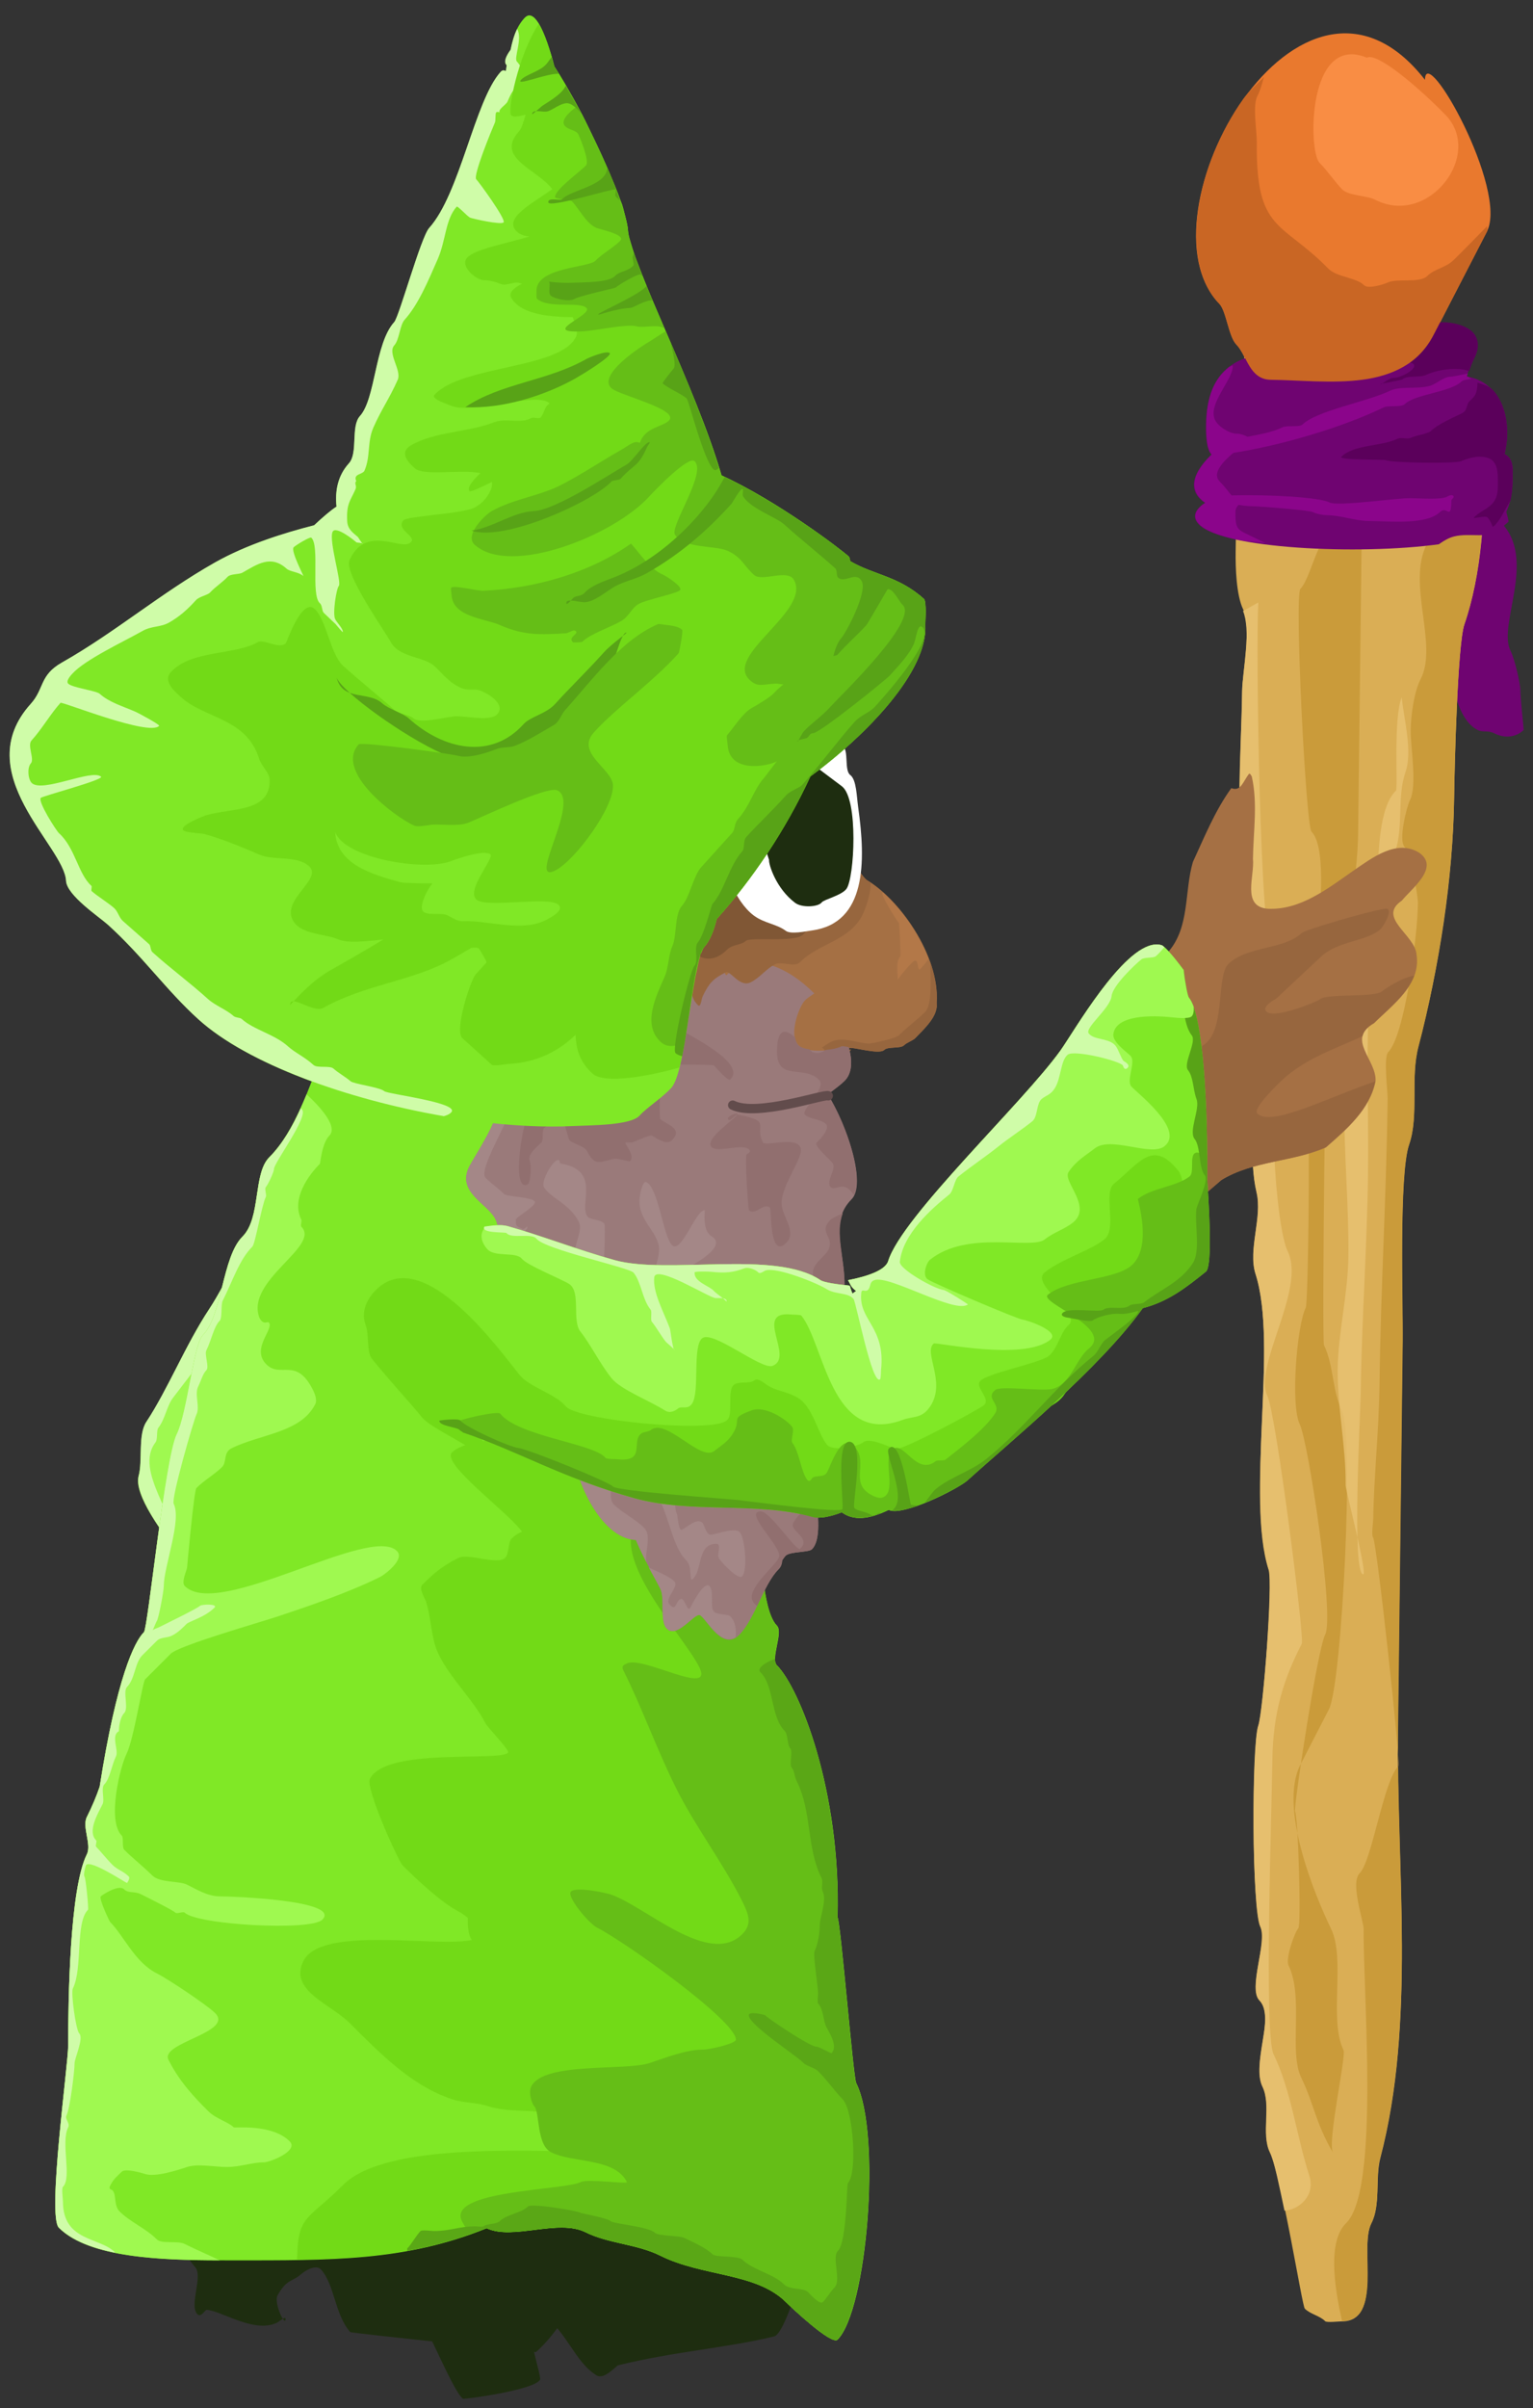 <?xml version="1.0" encoding="UTF-8" standalone="no"?>
<!-- Created with Inkscape (http://www.inkscape.org/) -->

<svg
   xmlns:dc="http://purl.org/dc/elements/1.1/"
   xmlns:cc="http://creativecommons.org/ns#"
   xmlns:rdf="http://www.w3.org/1999/02/22-rdf-syntax-ns#"
   xmlns:svg="http://www.w3.org/2000/svg"
   xmlns="http://www.w3.org/2000/svg"
   xmlns:sodipodi="http://sodipodi.sourceforge.net/DTD/sodipodi-0.dtd"
   xmlns:inkscape="http://www.inkscape.org/namespaces/inkscape"
   width="82.189"
   height="129.003"
   id="svg9548"
   version="1.1"
   inkscape:version="0.48.3.1 r9886"
   sodipodi:docname="New document 23">
  <rect width="100%" height="100%" fill="#333333" stroke="none"/>
  <defs
     id="defs9550" />
  <sodipodi:namedview
     id="base"
     pagecolor="#ffffff"
     bordercolor="#666666"
     borderopacity="1.0"
     inkscape:pageopacity="0.0"
     inkscape:pageshadow="2"
     inkscape:zoom="0.35"
     inkscape:cx="-1091.0396"
     inkscape:cy="-64.238143"
     inkscape:document-units="px"
     inkscape:current-layer="layer1"
     showgrid="false"
     fit-margin-top="0"
     fit-margin-left="0"
     fit-margin-right="0"
     fit-margin-bottom="0"
     inkscape:window-width="1364"
     inkscape:window-height="766"
     inkscape:window-x="0"
     inkscape:window-y="0"
     inkscape:window-maximized="0" />
  <g
     inkscape:label="Layer 1"
     inkscape:groupmode="layer"
     id="layer1"
     transform="translate(-856.04,-339.121)">
    <g
       transform="translate(374.696,59.84)"
       id="g9393">
      <path
         style="fill:#9ff950;fill-opacity:1;stroke:#ffffff;stroke-width:1px;stroke-linecap:butt;stroke-linejoin:miter;stroke-opacity:0"
         d="m 496.446,342.239 c -0.941,0.184 -2.033,4.363 -3.89,7.176 -1.263,1.913 -2.211,4.311 -3.356,6.046 -0.465,0.704 -0.204,2.057 -0.428,2.895 -0.515,1.923 5.598,8.087 7.054,9.529 0.725,0.718 1.113,1.928 1.581,2.739 1.414,2.449 5.72,6.954 7.538,8.154 2.299,1.518 6.764,-4.079 7.086,-5.278 0.229,-0.855 -1.369,-2.106 -1.826,-2.688 -2.385,-3.038 -6.421,-4.802 -9.202,-7.558 -1.512,-1.499 -2.595,-3.487 -3.847,-5.082 -0.353,-0.45 -0.278,-1.259 -0.596,-1.664 -0.159,-0.203 -0.494,-0.315 -0.395,-0.685 0.143,-0.533 0.147,-1.185 0.434,-1.62 0.83,-1.257 8.116,-6.504 6.635,-7.482 -0.686,-0.453 -1.649,-1.301 -2.411,-1.803 -0.415,-0.274 -0.718,-1.109 -1.036,-1.319 -0.654,-0.432 -2.216,-0.783 -3.34,-1.358 z"
         id="path9429"
         inkscape:connector-curvature="0" />
      <path
         style="fill:#6f0471;fill-opacity:1;stroke:#ffffff;stroke-width:1px;stroke-linecap:butt;stroke-linejoin:miter;stroke-opacity:0"
         d="m 559.498,308.309 c 0.059,-0.236 -0.059,-0.766 0.177,-0.707 0.236,0.059 -0.407,0.784 -0.177,0.707 0.358,-0.119 0.44,-0.617 0.707,-0.884 0.073,-0.073 1.527,-0.241 1.591,-0.177 1.982,1.982 -0.173,5.488 0.53,6.894 0.236,0.472 0.53,1.77 0.53,2.121 0,0.48 0.189,2.109 0.177,2.121 -0.343,0.343 -0.93,0.507 -1.591,0.177 -0.341,-0.171 -0.572,-0.021 -0.884,-0.177 -1.579,-0.79 -1.591,-4.742 -1.591,-5.834"
         id="path9395"
         inkscape:connector-curvature="0" />
      <path
         style="fill:#1e2d10;fill-opacity:1;stroke:#ffffff;stroke-width:1px;stroke-linecap:butt;stroke-linejoin:miter;stroke-opacity:0"
         d="m 501.051,397.465 c -0.664,2.649 1.109,5.008 2.77,6.012 0.333,0.201 1.847,4.008 2.351,4.313 0.058,0.035 3.788,-0.457 4.126,-1.018 0.13,-0.214 -1.428,-4.374 0.193,-3.395 1.192,0.72 1.669,2.454 2.84,3.162 0.413,0.249 1.046,-0.516 1.154,-0.542 3.012,-0.743 5.879,-0.935 8.372,-1.55 0.7,-0.173 2.415,-5.976 1.476,-6.544 -0.353,-0.213 -0.615,-0.578 -0.968,-0.791 -1.283,-0.775 -11.29,1.852 -12.01,1.417 -1.102,-0.666 -1.769,-4.041 -2.165,-5.646"
         id="path9397"
         inkscape:connector-curvature="0" />
      <path
         style="fill:#1e2d10;fill-opacity:1;stroke:#ffffff;stroke-width:1px;stroke-linecap:butt;stroke-linejoin:miter;stroke-opacity:0"
         d="m 491.426,389.947 c -1.197,1.03 -2.23,7.859 0.382,10.79 0.431,0.484 -0.325,2.026 0.106,2.51 0.206,0.231 0.416,-0.227 0.513,-0.221 0.768,0.044 2.489,1.242 3.715,0.714 0.171,-0.074 0.524,-0.407 0.514,-0.221 -0.026,0.448 -0.651,-0.887 -0.428,-1.277 0.524,-0.913 0.74,-0.66 1.32,-1.176 0.053,-0.048 0.709,-0.533 1.013,-0.192 0.73,0.819 0.734,2.418 1.561,3.345 0.043,0.049 9.928,1.096 9.955,1.072 0.84,-0.749 1.53,-1.767 2.169,-2.88 1.361,-2.371 -4.754,-4.004 -5.718,-5.086 -0.528,-0.592 -2.778,0.21 -3.494,-0.201 -0.441,-0.253 -1.7,-1.122 -1.911,-1.612 -0.272,-0.632 0.399,-2.96 0.685,-3.216 0.882,-0.786 -0.272,-3.988 -0.241,-4.521"
         id="path9399"
         inkscape:connector-curvature="0" />
      <g
         id="g9401"
         transform="matrix(1,0.012,-0.012,1,-80.878,15.006)">
        <path
           inkscape:connector-curvature="0"
           id="path9403"
           d="m 641.796,274.612 c 3.652,0.79 4.124,10.264 2.417,15.383 -0.359,1.078 -0.44,7.758 -0.44,9.23 0,4.446 -0.701,9.179 -1.758,13.405 -0.42,1.68 0.091,3.684 -0.44,5.274 -0.529,1.588 -0.22,8.462 -0.22,10.548 0,6.891 0,13.798 0,20.657 0,7.575 1.16,15.798 -0.659,23.075 -0.276,1.105 0.053,2.531 -0.44,3.516 -0.653,1.307 0.678,5.274 -1.538,5.274 -0.134,0 -0.793,0.086 -0.879,0 -0.293,-0.293 -0.806,-0.366 -1.099,-0.659 -0.15,-0.15 -1.304,-7.003 -1.978,-8.351 -0.495,-0.99 0.065,-2.507 -0.44,-3.516 -0.606,-1.213 0.664,-3.731 -0.22,-4.615 -0.629,-0.629 0.411,-3.133 0,-3.956 -0.458,-0.916 -0.574,-9.706 -0.22,-10.768 0.245,-0.734 0.678,-7.636 0.44,-8.351 -1.269,-3.808 0.372,-12.071 -0.879,-15.823 -0.439,-1.318 0.338,-3.044 0,-4.395 -0.837,-3.349 0.693,-9.787 -0.22,-12.526 -0.327,-0.98 0.097,-2.127 -0.22,-3.077 -1.094,-3.281 -0.659,-7.612 -0.659,-11.208 0,-1.058 0.464,-3.467 0,-4.395 -0.377,-0.755 -0.44,-2.211 -0.44,-3.077 0,-2.185 0.034,-13 1.099,-14.065 1.757,-1.757 4.833,-1.1 6.153,0.22 0.44,0.44 0.44,1.319 0.879,1.758 0.164,0.164 0.444,-0.306 0.659,-0.22 0.397,0.159 0.733,0.44 1.099,0.659 z"
           style="fill:#daae55;fill-opacity:1;stroke:#ffffff;stroke-width:0.218px;stroke-linecap:butt;stroke-linejoin:miter;stroke-opacity:0" />
        <path
           inkscape:connector-curvature="0"
           id="path9405"
           d="m 638.15,371.943 c -0.322,-0.585 0.658,-5.184 0.5,-5.5 -0.823,-1.646 0.067,-4.867 -0.75,-6.5 -0.873,-1.746 -2.897,-6.457 -1.75,-8.75 0.515,-1.03 0.923,-1.846 1.5,-3 0.678,-1.356 1.187,-14.625 0.5,-16 -0.539,-1.079 -0.458,-2.416 -1,-3.5 -0.124,-0.247 -0.135,-18.594 0,-19 0.867,-2.602 1.5,-5.749 1.5,-8.5 0,-5.221 0,-9.963 0,-15.25 0,-0.382 -0.637,-3.25 -1,-3.25 -0.508,0 -0.985,2.72 -1.25,3.25 -0.327,0.655 -0.642,1.892 -1,2.25 -0.326,0.326 0.442,12.692 0.75,13 1.476,1.476 -0.5,11.456 -0.5,14.25 0,0.449 0.294,1.338 0.5,1.75 0.121,0.242 0.121,9.258 0,9.5 -0.46,0.92 -0.768,5.214 -0.25,6.25 0.474,0.948 1.996,10.258 1.5,11.25 -0.413,0.826 -1.596,9.308 -1.5,9.5 0.175,0.351 0.405,6.095 0.25,6.25 -0.175,0.175 -0.688,1.624 -0.5,2 0.846,1.692 0.056,4.613 0.75,6 0.702,1.404 0.785,2.392 1.75,4 z"
           style="fill:#ca9b3a;fill-opacity:1;stroke:#ffffff;stroke-width:1px;stroke-linecap:butt;stroke-linejoin:miter;stroke-opacity:0" />
        <path
           inkscape:connector-curvature="0"
           id="path9407"
           d="m 645.057,285.112 c -0.01,0.146 0.013,0.292 0,0.438 -0.139,1.62 -0.417,3.158 -0.844,4.438 -0.359,1.078 -0.438,7.778 -0.438,9.25 0,2.223 -0.193,4.514 -0.5,6.781 -0.307,2.267 -0.722,4.512 -1.25,6.625 -0.21,0.84 -0.196,1.747 -0.188,2.656 0.009,0.91 0.015,1.798 -0.25,2.594 -0.265,0.794 -0.324,2.916 -0.312,5.094 0.011,2.178 0.094,4.425 0.094,5.469 l 0,20.656 c 0,3.787 0.281,7.744 0.344,11.656 0.031,1.956 -0.009,3.9 -0.156,5.812 -0.147,1.913 -0.42,3.775 -0.875,5.594 -0.138,0.552 -0.111,1.195 -0.125,1.812 -0.014,0.618 -0.066,1.226 -0.312,1.719 -0.327,0.653 -0.13,1.97 -0.156,3.125 -0.013,0.578 -0.084,1.108 -0.281,1.5 -0.19,0.379 -0.541,0.609 -1.062,0.625 -0.454,-1.893 -0.823,-4.271 0.156,-5.25 1.791,-1.791 0.75,-12.38 0.75,-15.75 0,-0.415 -0.767,-2.483 -0.25,-3 0.647,-0.647 1.221,-4.971 2,-5.75 0.146,-0.146 -1.305,-12.055 -1.5,-12.25 -0.097,-0.097 0,-0.847 0,-1 0,-2.15 0.25,-4.757 0.25,-7.25 0,-5.137 0.25,-10.055 0.25,-15.25 0,-0.398 -0.253,-2.247 0,-2.5 0.864,-0.864 1.5,-6.176 1.5,-8 0,-0.425 -0.44,-2.69 -0.75,-3 -0.356,-0.356 0.098,-2.195 0.25,-2.5 0.398,-0.795 0,-2.841 0,-3.75 0,-0.799 0.152,-2.054 0.5,-2.75 0.936,-1.872 -0.823,-5.104 0.25,-7.25 0.424,-0.847 1.647,-0.864 2.906,-0.594 z"
           style="fill:#ca9b3a;fill-opacity:1;stroke:#ffffff;stroke-width:1px;stroke-linecap:butt;stroke-linejoin:miter;stroke-opacity:0" />
        <path
           inkscape:connector-curvature="0"
           id="path9409"
           d="m 641.75,260.854 c -0.013,-2.057 4.544,5.83 3.419,8.08 -0.983,1.966 -1.939,3.878 -2.797,5.594 -1.566,3.132 -5.627,2.486 -8.702,2.486 -1.165,0 -1.272,-1.272 -1.865,-1.865 -0.418,-0.418 -0.561,-1.804 -0.932,-2.176 -4.622,-4.622 4.094,-20.601 10.878,-12.121 z"
           style="fill:#e9792e;fill-opacity:1;stroke:#ffffff;stroke-width:0.218px;stroke-linecap:butt;stroke-linejoin:miter;stroke-opacity:0" />
        <path
           inkscape:connector-curvature="0"
           id="path9411"
           d="m 643.072,273.844 c 0.904,0.064 2.154,0.567 1.469,1.938 -0.165,0.331 -0.286,0.64 -0.375,0.938 0.922,0.096 2.219,0.91 2.219,3.094 0,0.357 -0.061,0.702 -0.125,1.031 0.262,0.131 0.438,0.376 0.438,0.844 0,0.608 0.059,1.448 -0.312,2.25 0.045,0.174 0.1,0.328 0.125,0.5 -0.005,0.005 0.005,0.027 0,0.031 -0.294,0.264 -0.582,0.51 -0.75,0.594 -0.633,0.317 -1.68,-0.051 -2.469,0.344 -0.192,0.096 -0.357,0.208 -0.5,0.312 -4.29,0.639 -11.59,0.379 -12.875,-0.906 -0.408,-0.408 -0.209,-0.811 0.312,-1.156 -0.82,-0.549 -0.887,-1.394 0.312,-2.594 -0.272,-0.272 -0.312,-1.043 -0.312,-1.562 0,-6.362 7.423,-2.736 9.031,-4.344 0.676,-0.676 1.932,-1.25 3.094,-1.25 0.139,-0.058 0.417,-0.084 0.719,-0.062 z"
           style="fill:#6f0471;fill-opacity:1;stroke:#ffffff;stroke-width:0.218px;stroke-linecap:butt;stroke-linejoin:miter;stroke-opacity:0" />
        <path
           inkscape:connector-curvature="0"
           id="path9413"
           d="m 640.9,293.943 c 0.119,1.123 0.63,2.861 0.25,4 -0.447,1.34 -0.063,2.94 -0.5,4.25 -1.877,5.632 -1.25,11.295 -1.25,17.25 0,3.916 -0.25,7.993 -0.25,11.75 0,1.136 -0.379,9.75 0.25,9.75 0.241,0 -1,-4.517 -1,-4.75 0,-2.093 -0.5,-4.149 -0.5,-6.25 0,-1.916 0.5,-3.991 0.5,-6 0,-5.275 -1.198,-11.354 1,-15.75 0.762,-1.524 -0.313,-7.687 1.25,-9.25 0.117,-0.117 -0.201,-3.872 0.25,-5 z"
           style="fill:#e9c375;fill-opacity:0.788;stroke:#ffffff;stroke-width:1px;stroke-linecap:butt;stroke-linejoin:miter;stroke-opacity:0" />
        <path
           inkscape:connector-curvature="0"
           id="path9415"
           d="m 635.588,375.081 c -0.28,-1.242 -0.585,-2.669 -0.812,-3.125 -0.247,-0.495 -0.234,-1.121 -0.219,-1.75 0.015,-0.629 0.034,-1.245 -0.219,-1.75 -0.303,-0.606 -0.163,-1.546 -0.031,-2.438 0.066,-0.446 0.14,-0.871 0.125,-1.25 -0.015,-0.379 -0.092,-0.717 -0.312,-0.938 -0.315,-0.315 -0.224,-1.099 -0.094,-1.906 0.13,-0.807 0.299,-1.62 0.094,-2.031 -0.229,-0.458 -0.396,-2.899 -0.438,-5.344 -0.042,-2.445 0.011,-4.907 0.188,-5.438 0.245,-0.734 0.707,-7.629 0.469,-8.344 -0.317,-0.952 -0.456,-2.194 -0.5,-3.562 -0.044,-1.369 -0.016,-2.87 0.031,-4.375 0.048,-1.505 0.104,-3.013 0.062,-4.375 -0.042,-1.362 -0.187,-2.593 -0.5,-3.531 -0.22,-0.659 -0.128,-1.422 -0.031,-2.188 0.097,-0.765 0.2,-1.512 0.031,-2.188 -0.209,-0.837 -0.261,-1.883 -0.25,-3 0.011,-1.117 0.106,-2.315 0.188,-3.5 0.082,-1.185 0.154,-2.365 0.156,-3.406 0.002,-1.041 -0.084,-1.94 -0.312,-2.625 -0.327,-0.98 0.098,-2.144 -0.219,-3.094 -0.547,-1.64 -0.691,-3.526 -0.719,-5.469 -0.028,-1.942 0.062,-3.921 0.062,-5.719 0,-0.529 0.129,-1.4 0.188,-2.25 0.056,-0.814 0.016,-1.589 -0.188,-2.062 l 0.812,-0.469 c -0.108,2.48 0.301,18.301 1,19 0.282,0.282 0.788,4.675 0.5,5.25 -0.734,1.469 -0.209,9.082 0.5,10.5 1.002,2.004 -1.792,6.167 -1,7.75 0.466,0.932 2.154,12.942 2,13.25 -0.977,1.954 -1.5,3.756 -1.5,6.25 0,2.554 -0.278,14.693 0.25,15.75 0.979,1.957 1.26,4.281 2,6.5 0.349,1.047 -0.539,1.822 -1.312,1.875 z"
           style="fill:#e6bf6e;fill-opacity:1;stroke:#ffffff;stroke-width:1px;stroke-linecap:butt;stroke-linejoin:miter;stroke-opacity:0" />
        <path
           inkscape:connector-curvature="0"
           id="path9417"
           d="m 644.244,276.55 c -0.017,0.05 -0.048,0.107 -0.062,0.156 0.078,0.008 0.168,0.106 0.25,0.125 -0.177,0.053 -0.424,0.049 -0.531,0.156 -0.584,0.584 -2.482,0.701 -3.031,1.25 -0.181,0.181 -0.879,0.065 -1.125,0.188 -2.217,1.108 -5.537,2.118 -8.031,2.531 -0.583,0.503 -1.127,1.123 -0.719,1.531 0.31,0.31 0.453,0.528 0.656,0.75 1.939,-0.084 4.703,0.039 5.25,0.312 0.444,0.222 3.566,-0.281 4.344,-0.281 0.492,0 1.595,0.078 1.938,-0.094 0.056,-0.028 0.252,-0.154 0.344,-0.062 0.1,0.1 -0.094,0.184 -0.094,0.25 0,1.149 -0.225,0.257 -0.594,0.625 -0.706,0.706 -2.631,0.531 -3.812,0.531 -0.795,0 -1.444,-0.281 -2.219,-0.281 -0.239,0 -0.587,-0.059 -0.781,-0.156 -0.212,-0.106 -2.84,-0.281 -3.281,-0.281 -0.165,0 -0.444,-0.015 -0.719,-0.062 -0.081,0.093 -0.156,0.21 -0.156,0.344 0,0.649 0.017,0.914 0.438,1.125 0.08,0.04 0.678,0.319 1.188,0.562 -0.48,-0.059 -1.061,-0.075 -1.469,-0.156 -1.007,-0.199 -1.756,-0.475 -2.094,-0.812 -0.204,-0.204 -0.251,-0.399 -0.188,-0.594 0.064,-0.195 0.239,-0.39 0.5,-0.562 -0.41,-0.274 -0.624,-0.633 -0.594,-1.062 0.031,-0.43 0.306,-0.931 0.906,-1.531 -0.272,-0.272 -0.312,-1.043 -0.312,-1.562 0,-0.795 0.106,-1.425 0.312,-1.938 0.206,-0.513 0.514,-0.898 0.875,-1.188 0.054,-0.043 0.131,-0.054 0.188,-0.094 0.102,0.697 -1.341,2.068 -0.906,2.938 0.174,0.348 0.781,0.719 1.156,0.719 0.229,0 0.436,0.079 0.594,0.156 0.666,-0.131 1.33,-0.259 1.875,-0.531 0.229,-0.115 0.909,-0.003 1.062,-0.156 0.761,-0.761 3.461,-1.262 4.688,-1.875 0.56,-0.28 1.704,-0.055 2.281,-0.344 0.283,-0.141 0.642,-0.438 0.906,-0.438 0.145,0 0.552,-0.098 0.969,-0.188 z"
           style="fill:#8b058b;fill-opacity:1;stroke:#ffffff;stroke-width:1px;stroke-linecap:butt;stroke-linejoin:miter;stroke-opacity:0" />
        <path
           inkscape:connector-curvature="0"
           id="path9419"
           d="m 644.76,277.031 c 0.298,0.123 0.614,0.148 0.875,0.438 0.22,0.244 0.395,0.553 0.531,0.938 0.136,0.385 0.219,0.86 0.219,1.406 0,0.357 -0.061,0.702 -0.125,1.031 0.262,0.131 0.438,0.376 0.438,0.844 0,0.448 0.038,1.033 -0.094,1.625 -0.002,0.011 0.002,0.021 0,0.031 -0.305,0.463 -0.508,1.008 -0.844,1.344 -0.023,0.023 -0.068,0.041 -0.094,0.062 -0.079,-0.203 -0.171,-0.39 -0.281,-0.5 -0.12,-0.12 -0.842,0.123 -0.719,0 0.51,-0.51 1.25,-0.557 1.25,-1.594 0,-0.931 0.038,-1.656 -1,-1.656 -0.271,0 -0.728,0.13 -0.969,0.25 -0.314,0.157 -3.787,0.138 -4.062,0 -0.083,-0.042 -2.566,0.035 -2.375,-0.156 0.678,-0.678 2.134,-0.567 3,-1 0.194,-0.097 0.523,0.035 0.719,-0.062 0.269,-0.134 0.909,-0.221 1.062,-0.375 0.352,-0.352 1.101,-0.691 1.656,-0.969 0.312,-0.156 0.217,-0.467 0.375,-0.625 0.309,-0.309 0.431,-0.4 0.438,-1.031 z"
           style="fill:#5b005b;fill-opacity:1;stroke:#ffffff;stroke-width:1px;stroke-linecap:butt;stroke-linejoin:miter;stroke-opacity:0" />
        <path
           inkscape:connector-curvature="0"
           id="path9421"
           d="m 637.932,275.456 c 0.504,-0.051 1.085,-0.054 1.344,-0.312 0.338,-0.338 0.831,-0.647 1.375,-0.875 0.544,-0.228 1.138,-0.375 1.719,-0.375 0.139,-0.058 0.417,-0.084 0.719,-0.062 0.452,0.032 1.004,0.164 1.344,0.469 0.17,0.153 0.278,0.353 0.312,0.594 0.035,0.241 -0.016,0.532 -0.188,0.875 -0.115,0.23 -0.174,0.444 -0.25,0.656 -0.631,-0.241 -1.751,-0.046 -2.281,0.219 -0.381,0.19 -1.042,0.011 -1.312,0.281 -0.011,0.011 -1.156,0.241 -1.156,0.25 0,0.121 0.403,-0.344 0.719,-0.344 0.328,0 1.204,-0.436 1.062,-0.719 -0.052,-0.104 -0.371,-0.139 -0.469,-0.188 -0.87,-0.435 -3.014,1.037 -2.938,-0.469 z"
           style="fill:#5b005b;fill-opacity:1;stroke:#ffffff;stroke-width:1px;stroke-linecap:butt;stroke-linejoin:miter;stroke-opacity:0" />
        <path
           inkscape:connector-curvature="0"
           id="path9423"
           d="m 638.622,259.703 c 0.533,-0.322 2.804,1.567 4.243,3.005 2.105,2.105 -0.838,6.034 -3.712,4.596 -0.433,-0.217 -1.432,-0.194 -1.768,-0.53 -0.426,-0.426 -0.741,-0.917 -1.237,-1.414 -0.613,-0.613 -0.746,-6.945 2.475,-5.657 z"
           style="fill:#f98d44;fill-opacity:1;stroke:none" />
        <path
           inkscape:connector-curvature="0"
           id="path9425"
           d="m 645.182,268.643 c -0.023,0.072 0.032,0.218 0,0.281 l -2.812,5.594 c -0.392,0.783 -0.945,1.339 -1.594,1.719 -0.649,0.38 -1.39,0.604 -2.188,0.719 -1.595,0.23 -3.369,0.062 -4.906,0.062 -0.583,0 -0.91,-0.327 -1.156,-0.719 -0.246,-0.392 -0.423,-0.86 -0.719,-1.156 -0.418,-0.418 -0.566,-1.785 -0.938,-2.156 -0.578,-0.578 -0.934,-1.356 -1.125,-2.219 -0.191,-0.863 -0.199,-1.836 -0.062,-2.844 0.137,-1.008 0.408,-2.05 0.812,-3.062 0.404,-1.013 0.919,-1.997 1.531,-2.875 0.322,-0.461 0.727,-0.793 1.094,-1.188 -0.102,0.367 -0.182,0.708 -0.344,1.031 -0.262,0.525 0,1.869 0,2.469 0,4.833 1.395,4.208 3.906,6.719 0.469,0.469 1.527,0.465 1.938,0.875 0.22,0.22 1.083,-0.073 1.25,-0.156 0.508,-0.254 1.725,0.025 2.125,-0.375 0.415,-0.415 0.978,-0.447 1.406,-0.875 0.537,-0.537 1.169,-1.202 1.781,-1.844 z"
           style="fill:#c96624;fill-opacity:1;stroke:#ffffff;stroke-width:1px;stroke-linecap:butt;stroke-linejoin:miter;stroke-opacity:0" />
      </g>
      <path
         style="fill:#a57044;fill-opacity:1;stroke:#ffffff;stroke-width:1px;stroke-linecap:butt;stroke-linejoin:miter;stroke-opacity:0"
         d="m 548.318,320.723 c -0.352,0.45 -0.438,0.971 -0.96,0.781 -0.871,1.205 -1.44,2.612 -2.06,3.957 -0.467,1.593 -0.153,3.462 -1.312,4.808 -1.048,1.897 -2.947,3.584 -3.68,4.927 2.217,10.785 -2.153,14.81 6.521,7.304 1.701,-1.046 3.81,-0.956 5.606,-1.747 1.105,-0.964 2.366,-2.043 2.659,-3.553 0.063,-1.15 -1.599,-2.24 -0.083,-3.099 1.009,-0.998 2.533,-2.075 2.279,-3.687 -0.086,-1.063 -2.133,-1.976 -0.789,-2.882 0.539,-0.662 2.037,-1.774 0.946,-2.558 -1.22,-0.775 -2.561,0.286 -3.555,0.961 -1.357,0.947 -2.842,2.121 -4.587,2.03 -1.397,-0.121 -0.689,-1.744 -0.784,-2.668 0.019,-1.468 0.264,-2.974 -0.064,-4.419 l -0.075,-0.122 -0.062,-0.033 c -2e-5,-10e-6 -3e-5,-3e-5 -5e-5,-4e-5 z"
         id="path9427"
         inkscape:connector-curvature="0"
         sodipodi:nodetypes="ccccccccccccccccccc" />
      <path
         inkscape:connector-curvature="0"
         id="path9515"
         d="m 493.347,348.061 c -0.247,0.468 -0.516,0.942 -0.796,1.366 -1.263,1.913 -2.217,4.29 -3.363,6.025 -0.465,0.704 -0.181,2.053 -0.405,2.891 -0.22,0.82 0.771,2.436 2.089,4.105 0.046,-1.822 -2.37,-4.355 -1.191,-5.895 0.13,-0.17 0.039,-0.633 0.149,-0.776 0.386,-0.504 0.447,-1.165 0.794,-1.618 l 1.397,-1.824 c 0.095,-0.124 0.003,-0.353 0.058,-0.512 0.172,-0.498 0.5,-0.798 0.736,-1.106 0.292,-0.381 0.587,-1.784 0.531,-2.655 z"
         style="fill:#cffca8;fill-opacity:1;stroke:#ffffff;stroke-width:1px;stroke-linecap:butt;stroke-linejoin:miter;stroke-opacity:0" />
      <path
         style="fill:#80e826;fill-opacity:1;stroke:#ffffff;stroke-width:1px;stroke-linecap:butt;stroke-linejoin:miter;stroke-opacity:0"
         d="m 508.344,330.375 c -2.095,-0.007 -4.338,0.778 -6.219,1.719 -3.403,-0.435 -3.52,6.363 -6.344,9.188 -0.882,0.882 -0.432,3.245 -1.438,4.25 -1.1,1.1 -1.083,4.239 -2.125,5.281 -0.498,0.498 -0.838,4.176 -1.406,5.312 -0.618,1.236 -1.541,10.385 -1.75,10.594 -0.515,0.515 -1.455,2.426 -2.375,8.281 -0.176,0.517 -0.406,1.062 -0.688,1.625 -0.267,0.533 0.267,1.467 0,2 -0.925,1.85 -1,7.857 -1,10.25 0,1.038 -1.131,9.119 -0.5,9.75 1.735,1.735 6.101,1.75 9.25,1.75 5.392,0 9.294,0.05 13.688,-1.719 1.406,0.663 3.835,-0.52 5.312,0.219 1.208,0.604 2.76,0.63 4,1.25 2.274,1.137 5.146,0.896 6.75,2.5 0.279,0.279 2.437,2.313 2.75,2 1.586,-1.586 2.361,-11.029 1,-13.75 -0.161,-0.321 -0.832,-8.609 -1,-8.875 0.186,-6.783 -2.038,-12.288 -3.25,-13.5 -0.354,-0.354 0.354,-1.771 0,-2.125 -1.943,-1.943 -0.348,-20.101 -1.438,-22.281 -1.821,-3.642 -3.19,-7.44 -6.344,-10.594 -0.502,-0.502 -2.07,-1.007 -2.469,-1.406 -1.221,-1.221 -2.777,-1.713 -4.406,-1.719 z"
         id="path9431"
         inkscape:connector-curvature="0"
         sodipodi:nodetypes="scssssccssssscssssscscssss" />
      <path
         inkscape:connector-curvature="0"
         id="path9433"
         transform="translate(-21.92,251.023)"
         d="m 537.438,104.281 c -1.237,0.012 -2.193,0.224 -2.688,0.719 -0.412,0.412 -1.9,-0.225 -2.312,0.188 -0.074,0.074 -4.055,-0.007 -4.938,0.875 -0.602,0.602 2.97,3.175 3.75,4.25 -0.21,0.094 -0.407,0.219 -0.562,0.375 -0.181,0.181 -0.129,0.817 -0.344,1.031 -0.397,0.397 -1.978,-0.261 -2.5,0 -0.896,0.448 -1.366,0.866 -1.938,1.438 -0.205,0.205 0.143,0.741 0.188,0.875 0.262,0.786 0.269,1.682 0.531,2.469 0.445,1.334 2.015,2.781 2.656,4.062 0.127,0.255 1.341,1.472 1.219,1.594 -0.487,0.487 -6.554,-0.298 -7.406,1.406 -0.248,0.496 1.539,4.414 1.75,4.625 0.731,0.731 2.104,2.021 3,2.469 0.103,0.051 0.302,0.184 0.5,0.344 -4.3e-4,0.011 3.5e-4,0.02 0,0.031 -0.015,0.479 0.051,0.96 0.219,1.156 -1.9,0.416 -8.074,-0.79 -9.031,1.125 -0.794,1.587 1.452,2.296 2.5,3.344 1.661,1.661 3.301,3.34 5.469,4.062 0.617,0.206 1.332,0.173 1.938,0.375 1.148,0.383 2.529,0.103 3.719,0.5 1.95,0.65 3.612,1.74 5.438,2.438 -0.722,0.145 -2.452,-0.5 -2.969,-0.5 -3.785,0 -11.636,-0.551 -13.969,1.781 -1.934,1.934 -2.421,1.569 -2.469,4 3.683,-0.06 6.789,-0.331 10.156,-1.688 1.406,0.663 3.835,-0.52 5.312,0.219 1.208,0.604 2.76,0.63 4,1.25 2.274,1.137 5.146,0.896 6.75,2.5 0.279,0.279 2.437,2.313 2.75,2 1.586,-1.586 2.361,-11.029 1,-13.75 -0.161,-0.321 -0.832,-8.609 -1,-8.875 0.186,-6.783 -2.038,-12.288 -3.25,-13.5 -0.354,-0.354 0.354,-1.771 0,-2.125 -0.91,-0.91 -1.034,-5.407 -1.031,-10.125 -2.184,-0.516 -4.598,-0.955 -6.438,-0.938 z"
         style="fill:#72da17;fill-opacity:1;stroke:#ffffff;stroke-width:1px;stroke-linecap:butt;stroke-linejoin:miter;stroke-opacity:0" />
      <path
         inkscape:connector-curvature="0"
         id="path9435"
         transform="translate(-21.92,251.023)"
         d="m 540.188,108.906 c -0.832,-0.013 -1.582,0.088 -2.094,0.344 -3.069,1.535 1.735,6.47 2.656,8.312 0.822,1.644 -3.026,-0.612 -3.875,-0.188 -0.125,0.062 -0.322,0.106 -0.188,0.375 1.018,2.037 1.777,4.21 2.844,6.344 1.007,2.014 2.503,3.975 3.531,6.031 0.35,0.7 0.536,1.214 0,1.75 -1.784,1.784 -5.217,-1.51 -7.062,-2.125 -0.283,-0.094 -1.853,-0.428 -2.125,-0.156 -0.255,0.255 0.948,1.708 1.406,1.938 1.409,0.705 7.438,4.973 7.438,6 0,0.202 -1.39,0.531 -1.781,0.531 -0.884,0 -1.983,0.432 -2.844,0.719 -1.298,0.433 -5.681,-0.076 -6.344,1.25 -0.174,0.347 0.04,0.946 0.156,1.062 0.308,0.308 0.106,2.069 0.906,2.469 1.174,0.587 3.409,0.287 4.062,1.594 0.063,0.126 -2.1,-0.184 -2.469,0 -0.91,0.455 -7.204,0.435 -6.375,2.094 0.152,0.304 0.308,0.523 0.469,0.688 0.282,-0.1 0.558,-0.197 0.844,-0.312 1.406,0.663 3.835,-0.52 5.312,0.219 1.208,0.604 2.76,0.63 4,1.25 2.274,1.137 5.146,0.896 6.75,2.5 0.279,0.279 2.437,2.313 2.75,2 1.586,-1.586 2.361,-11.029 1,-13.75 -0.161,-0.321 -0.832,-8.609 -1,-8.875 0.186,-6.783 -2.038,-12.288 -3.25,-13.5 -0.354,-0.354 0.354,-1.771 0,-2.125 -0.621,-0.621 -0.836,-2.962 -0.938,-5.844 -1.267,-0.313 -2.618,-0.575 -3.781,-0.594 z"
         style="fill:#65be17;fill-opacity:1;stroke:#ffffff;stroke-width:1px;stroke-linecap:butt;stroke-linejoin:miter;stroke-opacity:0" />
      <path
         inkscape:connector-curvature="0"
         transform="translate(-21.92,251.023)"
         id="path9437"
         d="m 544.812,117.125 c -0.545,0.202 -0.981,0.519 -0.781,0.719 0.761,0.761 0.531,2.375 1.312,3.156 0.162,0.162 0.129,0.754 0.281,0.906 0.168,0.168 -0.069,0.899 0.094,1.062 0.136,0.136 0.138,0.464 0.25,0.688 0.85,1.701 0.514,3.559 1.344,5.219 0.101,0.201 -0.043,0.508 0.062,0.719 0.227,0.453 -0.156,1.393 -0.156,1.75 0,0.436 -0.094,1.064 -0.281,1.438 -0.099,0.198 0.188,1.9 0.188,2.281 0,0.084 -0.053,0.478 0,0.531 0.287,0.287 0.267,0.908 0.438,1.25 0.137,0.274 0.655,1.033 0.281,1.406 -0.024,0.024 -0.661,-0.344 -0.812,-0.344 -0.336,0 -2.522,-1.46 -2.75,-1.688 -0.022,-0.022 -0.875,-0.234 -0.875,0 0,0.517 2.468,2.093 2.938,2.562 0.177,0.177 0.594,0.25 0.781,0.438 0.518,0.518 0.899,1.086 1.312,1.5 0.576,0.576 0.806,3.975 0.281,4.5 -0.062,0.062 -0.049,3.143 -0.531,3.625 -0.349,0.349 0.199,1.582 -0.188,1.969 -0.194,0.194 -0.439,0.595 -0.625,0.781 -0.158,0.158 -0.715,-0.465 -0.781,-0.531 -0.274,-0.274 -0.973,-0.098 -1.312,-0.438 -0.54,-0.54 -1.672,-0.766 -2.219,-1.312 -0.219,-0.219 -1.427,-0.115 -1.594,-0.281 -0.355,-0.355 -1.003,-0.626 -1.5,-0.875 -0.29,-0.145 -1.412,-0.1 -1.594,-0.281 -0.337,-0.337 -2.228,-0.478 -2.375,-0.625 -0.169,-0.169 -1.57,-0.413 -1.594,-0.438 -0.101,-0.101 -2.649,-0.539 -2.844,-0.344 -0.36,0.36 -1.139,0.42 -1.5,0.781 -0.182,0.182 -0.723,0.129 -0.875,0.281 -0.044,0.044 -0.368,0 -0.438,0 -0.885,0 -1.325,0.25 -2.219,0.25 -0.112,0 -0.647,-0.072 -0.719,0 -0.206,0.206 -0.488,0.706 -0.688,0.906 -0.048,0.048 -0.038,0.092 0,0.156 1.407,-0.255 2.776,-0.638 4.219,-1.219 1.406,0.663 3.835,-0.52 5.312,0.219 1.208,0.604 2.76,0.63 4,1.25 2.274,1.137 5.146,0.896 6.75,2.5 0.279,0.279 2.437,2.313 2.75,2 1.586,-1.586 2.361,-11.029 1,-13.75 -0.161,-0.321 -0.832,-8.609 -1,-8.875 0.186,-6.783 -2.038,-12.288 -3.25,-13.5 -0.074,-0.074 -0.093,-0.196 -0.094,-0.344 z"
         style="fill:#5aa717;fill-opacity:0.988;stroke:#ffffff;stroke-width:1px;stroke-linecap:butt;stroke-linejoin:miter;stroke-opacity:0" />
      <path
         inkscape:connector-curvature="0"
         style="fill:#a57044;fill-opacity:1;stroke:#ffffff;stroke-width:1px;stroke-linecap:butt;stroke-linejoin:miter;stroke-opacity:0"
         d="m 510.094,309.594 c -0.253,-0.005 -0.483,0.016 -0.688,0.031 -0.467,0.036 -0.824,0.116 -0.969,0.281 -0.587,0.671 -0.859,0.809 -2.375,1.219 -1.544,0.293 -1.36,1.959 -2.844,5.5 -2.76,6.584 -2.196,13.796 0.938,19.25 0.485,-0.135 0.91,-0.183 1.094,0 0.575,0.575 1.957,1.707 2.75,2.5 0.586,0.586 0.547,1.797 1,2.25 0.187,0.187 0.269,0.505 0.281,0.875 0.005,0.003 -0.005,0.028 0,0.031 0.982,0.696 2.045,1.302 3.188,1.781 3.157,1.323 7.437,-1.645 9.375,-2.781 1.258,-0.738 2.406,-2.582 3.375,-4.906 0.064,0.026 0.123,0.06 0.156,0.094 0.27,0.27 1.246,0.161 1.5,-0.094 0.295,-0.295 -0.295,0.107 0,-0.188 0.104,-0.104 1.6,0.369 1.875,0.094 0.197,-0.197 0.87,-0.057 1.062,-0.25 0.142,-0.142 0.476,-0.257 0.594,-0.375 0.561,-0.561 0.954,-0.987 1.094,-1.406 0.049,-0.147 0.083,-0.284 0.062,-0.438 -0.002,-0.018 0.003,-0.044 0,-0.062 0.173,-2.565 -2.046,-5.595 -3.781,-6.594 -0.31,-0.31 -0.615,-0.82 -0.906,-1.375 -10e-4,-0.377 0,-0.763 0,-1.094 0,-4.701 -1.572,-8.718 -6.531,-6.75 -0.323,-0.107 -0.623,-0.248 -0.875,-0.5 -0.247,-0.247 -0.408,-1.381 -0.531,-1.75 -0.404,-1.213 0.328,-2.7 1,-3.625 -3.209,-0.789 -7.456,-1.671 -9.844,-1.719 z"
         id="path9439" />
      <path
         inkscape:connector-curvature="0"
         style="fill:#9a7a7a;fill-opacity:1;stroke:#ffffff;stroke-width:1px;stroke-linecap:butt;stroke-linejoin:miter;stroke-opacity:0"
         d="m 513.281,314.062 c -0.252,0.03 -0.411,0.473 -0.438,0.5 -0.492,0.492 -1.496,0.433 -2.125,1.062 -0.471,0.471 0.471,2.341 0,2.812 -0.877,0.877 -1.837,1.925 -2.469,3.188 -0.276,0.553 -0.719,4.387 -0.719,4.938 0,1.209 1.65,2.539 2,2.75 -0.271,0.169 -0.856,1.207 -0.562,1.5 0.506,0.506 0.796,1.515 1.406,2.125 0.141,0.141 0.203,0.557 0.219,1.062 L 506.5,330.469 c -1.805,3.609 -0.62,6.099 1.406,8.125 0.387,0.387 -1.16,2.695 -1.406,3.188 -0.687,1.375 0.986,1.972 1.406,2.812 0.535,1.07 -0.766,2.75 -0.375,3.531 0.418,0.835 1.342,-0.064 1.781,0.375 0.276,0.276 -0.298,0.595 -0.344,0.688 -0.022,0.043 1.275,7.306 1.406,7.438 0.782,0.782 1.781,-1.452 1.781,0.719 0,0.976 1.315,4.351 3.281,4.438 0.372,0.9 0.888,1.775 1.312,2.625 0.25,0.5 -0.051,1.731 0.344,2.125 0.562,0.562 1.488,-0.865 1.781,-0.719 0.336,0.168 1.194,1.963 2.094,1.062 0.861,-0.861 1.297,-2.704 2.125,-3.531 0.128,-0.128 0.18,-0.299 0.188,-0.469 0.06,-0.09 0.134,-0.197 0.188,-0.25 0.232,-0.232 1.229,-0.167 1.406,-0.344 0.987,-0.987 -0.536,-5.464 0,-6 1.986,-1.986 3.066,-3.997 0.688,-6.375 -0.354,-0.354 1.062,-1.585 1.062,-1.781 0,-1.817 -0.827,-3.392 0.375,-4.594 0.795,-0.795 -0.194,-3.886 -1.281,-5.625 0.417,-0.297 0.75,-0.562 0.906,-0.719 0.406,-0.406 0.434,-1.073 0.219,-1.812 -0.15,-0.018 -0.325,-0.072 -0.406,-0.031 -0.554,0.277 -1.874,0.345 -2.281,-0.062 -0.559,-0.559 0.041,-2.104 0.344,-2.406 0.131,-0.131 0.318,-0.25 0.5,-0.375 -1.448,-1.445 -3.375,-2.312 -4.719,-0.969 -0.232,-0.232 -0.198,-1.26 -0.375,-1.438 -0.19,-0.19 -1.829,-0.392 -2.469,-1.031 -0.589,-0.589 0.246,-2.598 -0.344,-3.188 -0.919,-0.919 -2.03,-2.374 -3.188,-3.531 -0.201,-0.201 1.015,-6.798 -0.344,-8.156 -0.109,-0.109 -0.197,-0.135 -0.281,-0.125 z"
         id="path9441" />
      <path
         style="fill:#916f6f;fill-opacity:1;stroke:#ffffff;stroke-width:1px;stroke-linecap:butt;stroke-linejoin:miter;stroke-opacity:0"
         d="m 509.875,338.487 c -0.042,0.167 0.042,0.542 -0.125,0.5 -0.167,-0.042 0.246,-0.621 0.125,-0.5 -0.487,0.487 -1.18,4.715 -0.25,4.25 0.18,-0.09 0.218,-1.065 0.125,-1.25 -0.172,-0.343 0.416,-0.791 0.625,-1 0.118,-0.118 0.02,-0.645 0.125,-0.75 0.229,-0.229 0.602,-0.352 0.875,-0.625 0.159,-0.159 0.417,1.167 0.5,1.25 0.201,0.201 0.644,0.269 0.875,0.5 0.135,0.135 0.206,0.478 0.5,0.625 0.303,0.151 0.746,-0.125 1.125,-0.125 0.194,0 0.706,0.169 0.75,0.125 0.276,-0.276 -0.25,-0.855 -0.25,-1 0,-0.009 0.352,0.011 0.375,0 0.189,-0.095 0.898,-0.375 1,-0.375 0.137,0 0.78,0.595 1.125,0.25 0.637,-0.637 -0.361,-0.861 -0.625,-1.125 -0.052,-0.052 -0.052,-1.198 0,-1.25 0.031,-0.031 0.471,-0.279 0.375,-0.375 -0.083,-0.083 -1.128,-0.872 -0.75,-1.25 0.067,-0.067 3.189,-0.061 3.25,0 0.029,0.029 0.75,0.875 0.875,0.75 0.959,-0.959 -2.709,-2.584 -3,-2.875 -1.08,-1.08 1.497,-1.814 0.125,-2.5 -0.718,-0.359 -1.53,0.435 -1.75,0.875 -0.255,0.51 -0.193,1.205 -0.375,1.75 -0.391,1.174 -1.445,3.285 -2.625,3.875 -0.469,0.234 -1,-0.25 -1.5,0 -0.577,0.288 -0.621,0.426 -1.5,0.25 z"
         id="path9443"
         inkscape:connector-curvature="0" />
      <path
         inkscape:connector-curvature="0"
         style="fill:#97663e;fill-opacity:1;stroke:#ffffff;stroke-width:1px;stroke-linecap:butt;stroke-linejoin:miter;stroke-opacity:0"
         d="m 527.125,325.5 c -0.02,0.015 -0.047,0.015 -0.062,0.031 -1,1 -0.754,1.314 -2.375,2.125 -0.271,0.135 -0.943,0.102 -1.25,0 -0.765,-0.255 -1.651,-0.607 -2.375,-0.969 -0.536,-0.268 -1.267,-0.194 -1.875,-0.438 -1.441,0.086 -1.47,4.935 -0.625,6.625 0.035,0.071 0.228,0.335 0.281,0.281 0.112,-0.112 0.096,-0.347 0.188,-0.531 0.332,-0.663 0.517,-0.899 1.219,-1.25 0.257,-0.129 0.74,0.833 1.344,0.531 0.486,-0.243 0.826,-0.726 1.312,-0.969 0.331,-0.166 1.04,0.179 1.312,-0.094 1.052,-1.052 2.668,-1.149 3.375,-2.562 0.111,-0.222 0.433,-1.054 0.438,-1.688 -0.086,-0.058 -0.166,-0.139 -0.25,-0.188 -0.218,-0.218 -0.446,-0.544 -0.656,-0.906 z"
         id="path9445" />
      <path
         style="fill:#805735;fill-opacity:1;stroke:#ffffff;stroke-width:1px;stroke-linecap:butt;stroke-linejoin:miter;stroke-opacity:0"
         d="m 517.602,328.108 c 0.092,1.684 1.366,3.407 2.74,2.033 0.258,-0.258 0.769,-0.239 0.972,-0.442 0.255,-0.255 2.637,0.103 3.094,-0.354 0.133,-0.133 0.562,-0.731 0.354,-1.149 -0.122,-0.244 -0.733,-0.379 -0.972,-0.619 -0.648,-0.648 -1.518,-1.537 -2.475,-1.856 -0.327,-0.109 -0.734,-0.068 -1.061,-0.177 -0.181,-0.06 -0.662,-0.199 -0.884,-0.088 -0.658,0.329 -0.728,1.102 -0.972,1.591 -0.242,0.484 -0.592,0.551 -0.795,1.061 z"
         id="path9447"
         inkscape:connector-curvature="0" />
      <path
         style="fill:#ffffff;fill-opacity:1;stroke:#ffffff;stroke-width:1px;stroke-linecap:butt;stroke-linejoin:miter;stroke-opacity:0"
         d="m 520.051,323.922 c -0.133,1.705 0.709,3.658 1.698,4.401 0.565,0.424 1.225,0.451 1.725,0.826 0.265,0.199 1.063,0.027 1.425,-0.024 2.887,-0.411 2.872,-3.662 2.454,-6.599 -0.081,-0.571 -0.088,-1.473 -0.424,-1.725 -0.333,-0.25 -0.066,-1.3 -0.399,-1.55 -0.295,-0.221 -0.429,-0.791 -0.674,-0.975 -0.592,-0.444 -1.459,-0.821 -2.299,-1.101 -0.41,-0.137 -1.271,0.206 -1.55,0.399 -2.67,1.846 -3.241,2.696 -1.953,6.349 z"
         id="path9449"
         inkscape:connector-curvature="0" />
      <path
         style="fill:#1e2d10;fill-opacity:1;stroke:#ffffff;stroke-width:1px;stroke-linecap:butt;stroke-linejoin:miter;stroke-opacity:0"
         d="m 522.575,325.349 c -0.023,0.234 0.367,1.526 1.399,2.301 0.369,0.277 1.241,0.221 1.425,-0.024 0.121,-0.161 1.059,-0.37 1.325,-0.724 0.427,-0.569 0.658,-4.82 -0.247,-5.5 -0.376,-0.282 -1.046,-0.785 -1.399,-1.051 -0.207,-0.155 -0.573,0.204 -0.675,0.275 -0.314,0.217 -0.563,0.101 -0.85,0.3 -1.411,0.976 -1.524,2.874 -0.977,4.424 z"
         id="path9451"
         inkscape:connector-curvature="0" />
      <path
         style="fill:#a48787;fill-opacity:1;stroke:#ffffff;stroke-width:1px;stroke-linecap:butt;stroke-linejoin:miter;stroke-opacity:0"
         d="m 516.625,358.112 c -0.093,0.44 -0.092,1.191 0.125,1.625 0.51,1.02 0.687,2.437 1.375,3.125 0.377,0.377 0.138,1.237 0.375,1 0.517,-0.517 0.219,-1.875 1.25,-1.875 0.298,0 0.024,0.548 0.125,0.75 0.122,0.243 1.055,1.195 1.25,1 0.327,-0.327 0.154,-2.096 -0.125,-2.375 -0.301,-0.301 -1.448,0.214 -1.625,0.125 -0.201,-0.101 -0.277,-0.527 -0.375,-0.625 -0.315,-0.315 -0.964,0.375 -1.125,0.375 -0.163,0 -0.193,-0.762 -0.25,-0.875 -0.151,-0.301 -0.051,-1.301 -0.25,-1.5 -0.26,-0.26 -0.245,-0.118 -0.75,-0.75 z"
         id="path9453"
         inkscape:connector-curvature="0" />
      <path
         inkscape:connector-curvature="0"
         style="fill:#a48787;fill-opacity:1;stroke:#ffffff;stroke-width:1px;stroke-linecap:butt;stroke-linejoin:miter;stroke-opacity:0"
         d="m 508.625,338.625 c -0.175,0 -0.41,0.055 -0.656,0.188 -4.5e-4,0.008 7.4e-4,0.023 0,0.031 -0.066,0.724 -1.256,2.512 -1.469,2.938 -0.687,1.375 0.986,1.972 1.406,2.812 0.535,1.07 -0.766,2.75 -0.375,3.531 0.418,0.835 1.342,-0.064 1.781,0.375 0.276,0.276 -0.298,0.595 -0.344,0.688 -0.022,0.043 1.275,7.306 1.406,7.438 0.782,0.782 1.781,-1.452 1.781,0.719 0,0.976 1.315,4.351 3.281,4.438 0.165,0.399 0.362,0.798 0.562,1.188 -0.106,-0.53 0.309,-1.409 -0.125,-1.844 -0.451,-0.451 -1.205,-0.83 -1.625,-1.25 -0.347,-0.347 0.041,-1.209 -0.25,-1.5 -0.914,-0.914 -0.215,-1.054 -0.75,-2.125 -0.265,-0.531 -0.696,-0.893 -1,-1.5 -0.353,-0.706 0.521,-1.584 0.125,-2.375 -0.381,-0.762 -1.664,-0.578 -2,-1.25 -0.335,-0.669 0.55,-1.525 0.25,-2.125 -0.196,-0.392 -0.674,-0.424 -0.875,-0.625 -0.05,-0.05 -0.95,-2.474 -0.875,-2.625 0.131,-0.263 0.75,-0.467 0.75,-0.75 0,-0.059 -0.176,0.162 -0.25,0.125 -0.325,-0.162 -0.375,-0.102 -0.375,-0.5 0,-0.147 1.21,-0.79 1,-1 -0.219,-0.219 -1.494,-0.244 -1.625,-0.375 -0.312,-0.312 -0.688,-0.562 -1,-0.875 -0.452,-0.452 1.703,-3.75 1.25,-3.75 z m 7.5,24.625 c 0.207,0.394 0.433,0.772 0.625,1.156 0.25,0.5 -0.051,1.731 0.344,2.125 0.562,0.562 1.488,-0.865 1.781,-0.719 0.313,0.156 1.076,1.698 1.906,1.188 0.051,-0.435 -0.015,-0.859 -0.281,-1.125 -0.135,-0.135 -0.699,-0.074 -0.875,-0.25 -0.24,-0.24 0.025,-1.1 -0.25,-1.375 -0.291,-0.291 -0.94,1.004 -1,1.125 -0.207,0.413 -0.308,-0.692 -0.625,-0.375 -0.211,0.211 -0.17,0.58 -0.5,0.25 -0.327,-0.327 0.531,-0.969 0.25,-1.25 -0.323,-0.323 -1.31,-0.685 -1.375,-0.75 z"
         id="path9455" />
      <path
         style="fill:#a48787;fill-opacity:1;stroke:#ffffff;stroke-width:1px;stroke-linecap:butt;stroke-linejoin:miter;stroke-opacity:0"
         d="m 511.375,341.612 c -0.06,-0.724 -1.067,0.866 -0.875,1.25 0.281,0.562 1.381,0.886 1.875,1.875 0.271,0.542 -0.429,1.391 -0.125,2 0.581,1.162 0.428,2.606 0.875,3.5 0.444,-0.74 0.508,-0.758 0.875,-1.125 0.416,-0.416 -0.599,-1.053 -0.375,-1.5 0.111,-0.221 0.186,-2.627 0.125,-2.75 -0.12,-0.24 -0.73,-0.23 -0.875,-0.375 -0.576,-0.576 0.789,-2.524 -1.5,-2.875 z"
         id="path9467"
         inkscape:connector-curvature="0" />
      <path
         style="fill:#a48787;fill-opacity:1;stroke:#ffffff;stroke-width:1px;stroke-linecap:butt;stroke-linejoin:miter;stroke-opacity:0"
         d="m 516.625,348.737 c -0.267,-0.373 -0.25,-0.505 -0.25,-0.875 0,-0.624 0.455,-1.385 0.25,-2 -0.255,-0.766 -1,-1.267 -1,-2.25 0,-0.195 0.147,-1.114 0.375,-1 0.643,0.321 0.898,2.898 1.375,3.375 0.491,0.491 1.265,-1.875 1.75,-1.875 0.03,0 -0.097,0.681 0.125,1.125 0.127,0.253 0.243,0.243 0.375,0.375 0.571,0.571 -1.295,1.522 -1.5,1.625 -0.545,0.272 -0.124,0.749 -0.375,1 -0.134,0.134 -0.871,0.347 -1.125,0.5 z"
         id="path9469"
         inkscape:connector-curvature="0" />
      <path
         inkscape:connector-curvature="0"
         style="fill:#916f6f;fill-opacity:1;stroke:#ffffff;stroke-width:1px;stroke-linecap:butt;stroke-linejoin:miter;stroke-opacity:0"
         d="m 526.531,344.281 c -0.275,0.133 -0.555,0.243 -0.656,0.344 -0.703,0.703 0.244,0.886 -0.125,1.625 -0.201,0.401 -1.078,0.844 -0.75,1.5 0.156,0.312 0.773,0.749 1.031,1.156 0.294,-0.349 0.594,-0.69 0.594,-0.781 0,-1.464 -0.514,-2.763 -0.094,-3.844 z"
         id="path9471" />
      <path
         inkscape:connector-curvature="0"
         style="fill:#97663e;fill-opacity:1;stroke:#ffffff;stroke-width:1px;stroke-linecap:butt;stroke-linejoin:miter;stroke-opacity:0"
         d="m 555.538,327.976 c -0.915,0.143 -4.227,1.118 -4.41,1.292 -0.952,0.903 -2.894,0.675 -3.919,1.648 -0.651,0.618 -0.178,3.277 -1.173,4.221 -0.559,0.53 -1.742,0.465 -2.148,0.851 -0.179,0.17 -2.716,3.045 -2.935,3.456 -0.015,0.029 -0.02,0.063 -0.034,0.093 0.283,3.575 -0.061,5.916 0.359,6.605 0.012,0.007 0.018,0.025 0.03,0.032 0.126,0.067 0.269,0.115 0.402,0.167 0.009,0.003 0.022,-0.002 0.031,10e-4 0.706,-0.078 2.127,-1.291 5.07,-3.838 1.701,-1.046 3.814,-0.969 5.61,-1.761 1.097,-0.958 2.351,-2.031 2.655,-3.526 -2.456,0.814 -5.601,2.477 -6.328,1.711 -0.243,-0.256 1.011,-1.477 1.296,-1.748 1.281,-1.216 2.96,-1.732 4.345,-2.388 0.058,-0.241 0.233,-0.488 0.612,-0.703 0.747,-0.739 1.78,-1.527 2.161,-2.538 -0.647,0.085 -1.603,0.73 -1.71,0.831 -0.383,0.364 -2.991,0.098 -3.356,0.444 -0.11,0.104 -2.45,1.078 -2.862,0.644 -0.268,-0.283 0.497,-0.655 0.55,-0.705 l 2.371,-2.22 c 0.938,-0.89 2.492,-0.812 3.228,-1.51 0.06,-0.057 0.585,-0.828 0.371,-1.053 -0.017,-0.018 -0.088,-0.026 -0.219,-0.006 z"
         id="path9473" />
      <path
         style="fill:#80e826;fill-opacity:1;stroke:#ffffff;stroke-width:1px;stroke-linecap:butt;stroke-linejoin:miter;stroke-opacity:0"
         d="m 543.282,329.883 c -1.773,0.118 -4.366,4.675 -5.079,5.672 -2.011,2.811 -8.503,8.893 -9.241,11.287 -0.156,0.507 -1.164,0.83 -2.154,1.023 0.115,0.172 0.133,0.328 0.353,0.51 0.023,0.019 0.064,0.053 0.086,0.072 -0.068,0.034 -0.137,0.099 -0.203,0.135 -0.059,-0.144 -0.1,-0.286 -0.143,-0.424 -0.682,-0.069 -1.381,-0.169 -1.571,-0.296 -2.434,-1.641 -8.171,-0.274 -11.042,-1.073 -1.965,-0.547 -4.001,-1.338 -5.713,-1.815 -1,-0.278 -2.32,0.603 -3.321,-0.392 -4.163,2.684 -5.74,9.564 -0.017,11.157 3.276,0.912 5.842,2.612 10.117,3.802 3.036,0.845 6.541,0.169 9.541,1.005 0.394,0.11 0.961,-0.01 1.566,-0.239 0.007,0.006 0.023,-0.003 0.031,0.003 0.593,0.437 1.412,0.393 2.498,-0.137 0.763,0.366 3.728,-1.132 4.227,-1.584 2.337,-2.114 7.091,-6.004 9.395,-9.227 1.369,-0.351 2.338,-1.115 3.387,-1.958 0.294,-0.236 0.231,-2.485 0.078,-4.769 -0.003,-0.054 -0.011,-0.104 -0.014,-0.159 0.032,-3.541 -0.172,-8.747 -0.984,-9.757 -0.064,-0.08 -0.205,-0.788 -0.28,-1.476 -0.578,-0.775 -1.026,-1.276 -1.177,-1.322 -0.11,-0.034 -0.224,-0.045 -0.342,-0.037 z"
         id="path9475"
         inkscape:connector-curvature="0" />
      <path
         inkscape:connector-curvature="0"
         id="path9477"
         d="m 508.702,360.703 c 0.224,-0.373 0.05,-1.534 -1.101,-2.965 -0.797,-0.991 -3.116,-1.88 -3.637,-2.529 -0.678,-0.843 -1.685,-1.896 -2.682,-3.136 -0.288,-0.358 -0.139,-1.282 -0.336,-1.815 -0.327,-0.88 0.276,-1.666 0.756,-2.052 2.523,-2.029 6.41,3.384 7.489,4.725 0.541,0.673 1.944,1.021 2.484,1.692 0.589,0.732 7.758,1.461 8.631,0.759 0.39,-0.313 -0.004,-1.601 0.386,-1.914 0.26,-0.209 0.833,-0.028 1.093,-0.237 0.202,-0.162 0.579,0.185 0.684,0.252 0.568,0.365 1.081,0.32 1.7,0.718 0.761,0.49 1.021,1.869 1.509,2.475 0.305,0.379 1.648,0.119 1.971,-0.142 0.337,-0.271 1.488,0.339 1.738,0.367 0.423,0.046 4.369,-2.069 4.699,-2.335 0.404,-0.325 -0.44,-0.924 -0.218,-1.268 0.277,-0.43 3.212,-0.979 3.706,-1.376 0.48,-0.386 0.636,-1.314 1.07,-1.662 0.698,-0.561 -2.081,-2.176 -1.295,-2.808 0.924,-0.743 2.415,-1.14 3.217,-1.785 0.681,-0.547 -0.09,-2.494 0.5,-2.969 1.374,-1.104 2.066,-2.417 3.454,-0.692 0.22,0.274 0.244,0.902 0.413,1.112 0.76,0.945 -1.494,3.935 -1.532,4.279 -0.142,1.31 -1.753,1.731 -2.571,2.388 -0.489,0.393 -0.747,2.525 -1.203,2.892 -0.427,0.343 -0.901,0.816 -1.207,1.291 -0.615,0.955 -2.412,1.138 -3.217,1.785 -0.691,0.556 -1.185,1.113 -1.967,1.742 -0.42,0.337 -1.292,0.397 -1.872,0.864 -0.113,0.091 -0.315,0.574 -0.428,0.665 -0.652,0.524 -2.105,0.409 -2.77,0.944 -0.08,0.064 -4.055,0.143 -4.099,0.088 -1.227,-1.526 -7.543,-1.094 -9.689,-2.475 -0.011,-0.007 -5.316,-1.288 -5.372,-1.294 -0.051,-0.006 -2.401,-0.592 -1.796,0.161 1.014,1.261 2.207,1.993 1.494,4.252 z"
         style="fill:#72da17;fill-opacity:1;stroke:#ffffff;stroke-width:1px;stroke-linecap:butt;stroke-linejoin:miter;stroke-opacity:0" />
      <path
         inkscape:connector-curvature="0"
         style="fill:#97663e;fill-opacity:1;stroke:#ffffff;stroke-width:1px;stroke-linecap:butt;stroke-linejoin:miter;stroke-opacity:0"
         d="m 531.188,330.75 c 0.011,0.047 0.031,0.183 0.031,0.188 0,0.695 0.126,2.155 -0.281,2.562 -0.406,0.406 -0.99,0.834 -1.406,1.25 -0.168,0.168 -1.445,0.438 -1.594,0.438 -0.572,0 -1.41,-0.404 -2.031,-0.094 -0.148,0.074 -0.331,0.191 -0.5,0.312 0.02,0.004 0.043,0.012 0.062,0.031 0.099,0.099 0.162,0.245 0.219,0.406 10e-4,0.004 0.03,-0.004 0.031,0 0.399,0.061 0.97,-0.033 1.156,-0.219 0.295,-0.295 -0.295,0.107 0,-0.188 0.104,-0.104 1.6,0.369 1.875,0.094 0.197,-0.197 0.87,-0.057 1.062,-0.25 0.142,-0.142 0.476,-0.257 0.594,-0.375 0.561,-0.561 0.954,-0.987 1.094,-1.406 0.049,-0.147 0.083,-0.284 0.062,-0.438 -0.002,-0.018 0.003,-0.044 0,-0.062 0.049,-0.733 -0.101,-1.5 -0.375,-2.25 z"
         id="path9479" />
      <path
         inkscape:connector-curvature="0"
         style="fill:#b77a49;fill-opacity:0.794;stroke:#ffffff;stroke-width:1px;stroke-linecap:butt;stroke-linejoin:miter;stroke-opacity:0"
         d="m 528.688,327.094 c -0.009,0.008 -0.023,0.023 -0.031,0.031 -0.102,0.102 0.752,1.471 0.875,1.594 0.037,0.037 0.102,1.773 0.094,1.781 -0.307,0.307 -0.117,1.09 -0.156,1.281 0.011,-0.057 0.401,-0.557 0.781,-0.938 0.392,-0.392 0.231,0.55 0.438,0.344 0.155,-0.155 0.295,-0.336 0.438,-0.531 -0.531,-1.392 -1.472,-2.704 -2.438,-3.562 z"
         id="path9481" />
      <path
         style="fill:#80e826;fill-opacity:1;stroke:#ffffff;stroke-width:1px;stroke-linecap:butt;stroke-linejoin:miter;stroke-opacity:0"
         d="m 509.631,280.125 c -0.06,0.021 -0.12,0.068 -0.181,0.134 -0.452,0.501 -0.601,1.094 -0.727,1.695 -0.24,0.324 -0.391,0.659 -0.208,0.824 -0.021,0.104 -0.022,0.212 -0.047,0.315 -0.102,-0.058 -0.184,-0.059 -0.279,0.045 -1.386,1.535 -2.174,6.528 -3.831,8.361 -0.443,0.49 -1.608,4.747 -1.872,5.039 -1.046,1.158 -0.994,4.101 -1.84,5.037 -0.503,0.557 -0.088,1.977 -0.591,2.533 -0.588,0.651 -0.752,1.448 -0.664,2.318 -0.302,0.192 -0.731,0.56 -1.201,1 -1.579,0.402 -3.611,1.03 -5.312,1.991 -2.924,1.653 -5.359,3.751 -8.207,5.361 -1.214,0.686 -0.939,1.402 -1.671,2.213 -3.355,3.714 1.795,7.608 1.89,9.479 0.04,0.785 1.777,1.933 2.248,2.358 1.86,1.68 3.121,3.504 4.857,5.072 3.892,3.515 13.724,6.03 20.128,5.704 0.811,-0.041 3.025,-0.02 3.508,-0.554 0.411,-0.455 1.213,-0.948 1.708,-1.495 0.83,-0.919 1.055,-6.773 1.745,-7.536 0.315,-0.348 0.529,-0.889 0.674,-1.505 1.889,-2.104 3.687,-4.737 5.025,-7.64 3.066,-2.253 6.285,-5.629 6.161,-8.073 -0.011,-0.215 0.072,-1.305 -0.073,-1.436 -1.359,-1.227 -2.69,-1.28 -3.951,-2.021 -0.017,-0.111 -0.038,-0.213 -0.075,-0.246 -0.467,-0.422 -3.823,-2.973 -6.823,-4.347 -1.362,-4.729 -4.936,-11.533 -5.015,-13.106 -0.074,-1.45 -2.251,-6.19 -3.952,-8.811 -0.352,-1.41 -0.892,-2.893 -1.421,-2.713 z"
         id="path9457"
         inkscape:connector-curvature="0" />
      <path
         inkscape:connector-curvature="0"
         id="path9459"
         d="m 509.066,280.836 c -0.171,0.354 -0.27,0.73 -0.35,1.113 -0.24,0.324 -0.391,0.659 -0.208,0.824 -0.021,0.104 -0.022,0.212 -0.047,0.315 -0.102,-0.058 -0.184,-0.059 -0.279,0.045 -1.386,1.535 -2.174,6.528 -3.831,8.361 -0.443,0.49 -1.608,4.747 -1.872,5.039 -1.046,1.158 -0.994,4.101 -1.84,5.037 -0.503,0.557 -0.088,1.977 -0.591,2.533 -0.588,0.651 -0.752,1.448 -0.664,2.318 -0.302,0.192 -0.731,0.56 -1.201,1 -1.579,0.402 -3.611,1.03 -5.312,1.991 -2.924,1.653 -5.359,3.751 -8.207,5.361 -1.214,0.686 -0.939,1.402 -1.671,2.213 -3.355,3.714 1.795,7.608 1.89,9.479 0.04,0.785 1.777,1.933 2.248,2.358 1.86,1.68 3.121,3.504 4.857,5.072 2.632,2.378 7.986,4.29 13.155,5.183 0.152,-0.044 0.298,-0.099 0.396,-0.208 0.47,-0.52 -3.414,-0.97 -3.593,-1.132 -0.236,-0.213 -1.643,-0.382 -1.811,-0.534 -0.222,-0.2 -0.658,-0.445 -0.91,-0.673 -0.202,-0.183 -0.867,-0.009 -1.074,-0.196 -0.5,-0.452 -0.973,-0.641 -1.365,-0.995 -0.727,-0.657 -1.834,-0.883 -2.484,-1.47 -0.089,-0.081 -0.327,-0.058 -0.446,-0.165 -0.372,-0.336 -0.97,-0.548 -1.36,-0.901 -1.023,-0.924 -2.003,-1.63 -2.975,-2.508 -0.119,-0.108 -0.089,-0.348 -0.178,-0.429 l -1.409,-1.243 c -0.213,-0.192 -0.261,-0.504 -0.473,-0.696 -0.286,-0.258 -0.918,-0.651 -1.204,-0.909 -0.046,-0.042 0.032,-0.239 -0.014,-0.281 -0.72,-0.651 -0.86,-2.027 -1.739,-2.822 -0.137,-0.124 -1.148,-1.696 -0.972,-1.891 0.087,-0.097 3.408,-0.972 3.228,-1.134 -0.478,-0.432 -3.124,0.871 -3.706,0.345 -0.205,-0.185 -0.267,-0.825 -0.054,-1.061 0.202,-0.223 -0.204,-0.961 0.032,-1.222 0.589,-0.652 1.01,-1.415 1.556,-2.019 0.074,-0.082 4.766,1.811 5.288,1.233 0.054,-0.06 -1.109,-0.684 -1.258,-0.75 -0.679,-0.298 -1.416,-0.505 -1.927,-0.966 -0.189,-0.171 -1.44,-0.318 -1.686,-0.54 -0.166,-0.15 0.2,-0.518 0.223,-0.543 0.676,-0.748 2.741,-1.71 3.764,-2.288 0.483,-0.273 0.95,-0.184 1.417,-0.447 0.545,-0.308 0.982,-0.692 1.441,-1.2 0.177,-0.196 0.626,-0.265 0.761,-0.414 0.259,-0.286 0.686,-0.562 0.928,-0.829 0.162,-0.179 0.618,-0.125 0.802,-0.229 0.798,-0.451 1.525,-0.975 2.367,-0.214 0.194,0.175 0.649,0.169 0.896,0.393 0.065,0.059 -0.69,-1.346 -0.516,-1.538 0.091,-0.101 0.876,-0.578 0.944,-0.517 0.471,0.425 -0.039,3.062 0.46,3.512 0.143,0.129 0.105,0.422 0.214,0.521 l 0.625,0.594 c 0.028,0.025 0.401,0.499 0.397,0.418 -0.01,-0.189 -0.299,-0.473 -0.409,-0.668 -0.159,-0.282 0.059,-1.647 0.19,-1.793 0.164,-0.181 -0.544,-2.415 -0.335,-2.893 0.157,-0.358 1.165,0.457 1.28,0.561 0.023,0.021 0.346,0.026 0.348,0.076 0.004,0.071 -0.263,-0.357 -0.269,-0.362 -0.23,-0.208 -0.552,-0.395 -0.575,-0.847 -0.048,-0.95 0.171,-1.086 0.445,-1.712 0.086,-0.195 -0.082,-0.304 0.04,-0.44 -0.179,-0.394 0.349,-0.344 0.441,-0.554 0.334,-0.761 0.137,-1.532 0.477,-2.308 0.425,-0.969 0.875,-1.579 1.309,-2.57 0.217,-0.496 -0.566,-1.417 -0.187,-1.837 0.279,-0.309 0.291,-1.081 0.556,-1.374 0.729,-0.807 1.249,-2.051 1.775,-3.251 0.437,-0.998 0.405,-2.13 1.015,-2.805 0.051,-0.056 0.573,0.525 0.718,0.589 0.122,0.053 1.661,0.403 1.796,0.253 0.143,-0.159 -1.347,-2.2 -1.463,-2.304 -0.197,-0.178 0.844,-2.693 1.002,-3.055 0.044,-0.102 0.003,-0.464 0.067,-0.535 0.04,-0.044 0.128,-0.007 0.187,-0.01 -0.116,-0.124 0.351,-0.419 0.41,-0.553 0.326,-0.745 0.475,-1.03 1.136,-0.433 0.281,0.253 0.691,0.403 0.615,0.407 -0.006,3.1e-4 -0.004,-0.234 -0.013,-0.25 -0.086,-0.153 -0.19,-0.279 -0.272,-0.424 -0.148,-0.261 -0.822,-1.338 -0.95,-1.454 -0.195,-0.176 0.321,-1.235 0.005,-1.752 z"
         style="fill:#cffca8;fill-opacity:1;stroke:#ffffff;stroke-width:1px;stroke-linecap:butt;stroke-linejoin:miter;stroke-opacity:0" />
      <path
         inkscape:connector-curvature="0"
         style="fill:#72da17;fill-opacity:1;stroke:#ffffff;stroke-width:1px;stroke-linecap:butt;stroke-linejoin:miter;stroke-opacity:0"
         d="m 510.224,280.566 c -1.108,1.687 -1.694,4.694 -1.472,4.894 0.136,0.123 0.461,0.041 0.78,-0.04 -0.043,0.097 -0.067,0.218 -0.107,0.35 -0.01,0.011 -0.02,0.022 -0.03,0.033 -0.002,0.002 0.002,0.026 0.002,0.031 -0.057,0.178 -0.128,0.373 -0.226,0.481 -1.297,1.436 0.963,2.017 1.785,3.101 -1.1,0.781 -2.674,1.575 -1.886,2.286 0.177,0.16 0.412,0.228 0.67,0.248 -1.344,0.401 -2.934,0.677 -3.353,1.14 -0.408,0.452 0.502,1.226 0.937,1.204 0.224,-0.011 0.675,0.113 0.887,0.205 0.273,0.12 0.726,-0.17 0.999,-0.051 0.038,0.017 0.086,0.017 0.126,0.025 -0.465,0.248 -0.732,0.495 -0.588,0.75 0.464,0.82 1.765,1.037 3.308,1.052 0.003,0.009 -0.002,0.022 0.002,0.031 0.086,0.221 0.303,0.703 0.176,0.992 -0.774,1.766 -6.149,1.533 -7.6,3.14 -0.202,0.224 0.775,0.522 0.906,0.58 1.084,0.475 4.56,-0.765 5.25,-0.142 0.044,0.04 -0.079,0.087 -0.118,0.131 -0.121,0.134 -0.199,0.484 -0.343,0.643 -0.075,0.083 -0.398,-0.032 -0.499,0.025 -0.579,0.327 -1.371,-0.016 -1.991,0.226 -1.407,0.55 -3.13,0.485 -4.443,1.227 -0.722,0.408 -0.102,0.98 0.188,1.242 0.478,0.432 2.482,0.036 3.518,0.259 -0.448,0.417 -0.746,0.815 -0.577,0.968 0.049,0.044 0.534,-0.168 1.195,-0.499 0.021,0.122 0.009,0.259 -0.071,0.442 -0.135,0.309 -0.377,0.663 -0.829,0.918 -0.621,0.351 -3.638,0.467 -3.845,0.696 -0.476,0.527 0.892,0.908 0.313,1.236 -0.56,0.317 -2.38,-0.976 -3.208,0.914 -0.298,0.68 1.804,3.646 2.226,4.393 0.46,0.814 1.76,0.756 2.317,1.259 0.433,0.391 0.786,0.894 1.437,1.179 0.209,0.091 0.507,0.099 0.755,0.087 0.349,-0.018 1.739,0.712 1.193,1.316 -0.382,0.423 -1.692,0.086 -2.247,0.114 -0.417,0.021 -1.901,0.427 -2.247,0.114 -0.22,-0.198 -0.788,-0.235 -1.024,-0.449 -0.754,-0.681 -1.938,-1.631 -2.749,-2.364 -0.684,-0.618 -0.901,-2.482 -1.532,-3.051 -0.682,-0.616 -1.492,1.783 -1.534,1.83 -0.328,0.363 -1.18,-0.232 -1.504,-0.049 -1.273,0.719 -3.582,0.405 -4.674,1.614 -0.453,0.502 0.304,1.108 0.569,1.348 1.259,1.137 3.505,1.103 4.173,3.292 0.114,0.373 0.537,0.71 0.556,1.098 0.091,1.788 -2.081,1.521 -3.407,1.925 -0.108,0.033 -1.488,0.561 -1.21,0.812 0.139,0.126 0.938,0.137 1.136,0.193 0.946,0.263 2.043,0.712 2.935,1.102 0.75,0.329 2.01,0.029 2.66,0.616 0.767,0.693 -1.5,1.776 -0.853,2.922 0.427,0.756 1.709,0.688 2.429,1.003 0.495,0.217 1.445,0.105 2.409,0.003 -1.032,0.629 -2.136,1.255 -2.826,1.646 -0.981,0.554 -1.75,1.425 -1.981,1.665 0.371,0.03 1.198,0.575 1.583,0.358 2.213,-1.251 4.831,-1.446 6.877,-2.602 0.418,-0.236 0.74,-0.423 1.064,-0.617 0.171,-0.015 0.328,-0.031 0.409,0.042 0.049,0.044 0.429,0.712 0.413,0.73 l -0.592,0.656 c -0.264,0.293 -1.159,3.003 -0.703,3.415 l 1.574,1.422 c 0.093,0.084 0.735,-0.037 0.874,-0.044 1.558,-0.079 2.722,-0.699 3.613,-1.56 0.043,0.728 0.179,1.412 0.919,2.081 0.629,0.569 3.046,0.131 4.645,-0.33 0.189,-0.741 0.336,-1.753 0.486,-2.747 3.2e-4,-0.002 0.031,4.3e-4 0.031,-0.002 0.115,-0.781 0.239,-1.534 0.359,-2.177 0.014,-0.073 0.037,-0.152 0.051,-0.222 0.063,-0.302 0.109,-0.578 0.179,-0.791 0.014,-0.044 0.011,-0.086 0.025,-0.126 0.016,-0.043 0.041,-0.059 0.058,-0.097 0.05,-0.123 0.086,-0.227 0.142,-0.289 0.315,-0.348 0.529,-0.889 0.674,-1.505 1.889,-2.104 3.687,-4.737 5.025,-7.64 2.299,-1.69 4.669,-4.022 5.666,-6.108 0.083,-0.174 0.161,-0.342 0.224,-0.512 0.189,-0.51 0.294,-0.995 0.27,-1.453 -0.005,-0.108 0.023,-0.437 0.024,-0.752 9.9e-4,-0.158 -0.01,-0.313 -0.022,-0.437 -0.012,-0.124 -0.039,-0.214 -0.075,-0.247 -1.359,-1.227 -2.69,-1.28 -3.951,-2.021 -0.017,-0.111 -0.038,-0.213 -0.075,-0.247 -0.467,-0.422 -3.823,-2.973 -6.823,-4.347 -0.126,-0.436 -0.285,-0.892 -0.444,-1.354 -0.158,-0.464 -0.328,-0.932 -0.51,-1.413 -0.368,-0.973 -0.769,-1.936 -1.181,-2.913 -0.439,-1.041 -0.842,-2.004 -1.245,-2.941 -0.391,-0.91 -0.719,-1.727 -1.001,-2.452 -0.17,-0.43 -0.295,-0.777 -0.4,-1.106 -0.013,-0.04 -0.026,-0.085 -0.037,-0.123 -0.101,-0.33 -0.188,-0.617 -0.197,-0.804 -0.009,-0.181 -0.059,-0.409 -0.128,-0.682 -0.056,-0.218 -0.106,-0.477 -0.194,-0.741 -0.018,-0.054 -0.053,-0.129 -0.072,-0.184 -0.19,-0.544 -0.467,-1.186 -0.751,-1.839 -0.196,-0.451 -0.409,-0.907 -0.633,-1.376 -0.224,-0.469 -0.425,-0.914 -0.664,-1.374 -0.28,-0.538 -0.578,-1.066 -0.861,-1.552 -0.037,-0.065 -0.066,-0.119 -0.103,-0.182 -0.184,-0.312 -0.368,-0.607 -0.545,-0.88 -0.217,-0.868 -0.523,-1.755 -0.835,-2.273 z m -13.141,52.359 c -0.124,-0.01 -0.185,0.05 -0.178,0.197 3.6e-4,0.007 0.14,-0.158 0.178,-0.197 z"
         id="path9461" />
      <path
         style="fill:#65be17;fill-opacity:1;stroke:#ffffff;stroke-width:1px;stroke-linecap:butt;stroke-linejoin:miter;stroke-opacity:0"
         d="m 515.175,308.401 c -2.19,1.552 -5.063,2.385 -7.882,2.528 -0.398,0.02 -1.612,-0.325 -1.76,-0.161 -0.031,0.035 0.016,0.323 0.019,0.375 0.061,1.2 1.776,1.266 2.586,1.621 1.33,0.583 2.209,0.514 3.527,0.447 0.156,-0.008 0.395,-0.193 0.493,-0.15 0.344,0.151 -0.42,0.335 -0.093,0.631 0.021,0.018 0.481,-0.005 0.499,-0.025 0.356,-0.394 1.48,-0.772 2.071,-1.107 0.447,-0.253 0.549,-0.696 0.954,-0.925 0.417,-0.236 2.047,-0.552 2.215,-0.738 0.158,-0.175 -0.718,-0.742 -0.918,-0.829 -0.697,-0.306 -1.178,-1.063 -1.712,-1.665 z"
         id="path9463"
         inkscape:connector-curvature="0" />
      <path
         inkscape:connector-curvature="0"
         style="fill:#65be17;fill-opacity:1;stroke:#ffffff;stroke-width:1px;stroke-linecap:butt;stroke-linejoin:miter;stroke-opacity:0"
         d="m 512.294,284.967 c -0.483,0.35 -0.95,0.81 -0.633,1.096 0.175,0.158 0.468,0.185 0.643,0.343 0.074,0.067 0.666,1.505 0.463,1.729 -0.309,0.342 -1.686,1.304 -1.665,1.712 0.004,0.085 0.843,0.166 0.887,0.205 0.356,0.322 0.742,1.18 1.325,1.435 0.213,0.093 1.585,0.356 1.286,0.686 -0.286,0.317 -1.029,0.743 -1.322,1.069 -0.355,0.393 -3.237,0.343 -3.17,1.663 0.003,0.051 -0.016,0.343 0.019,0.375 0.627,0.566 2.256,0.132 2.653,0.491 0.419,0.379 -2.584,1.383 -0.186,1.261 0.689,-0.035 2.361,-0.411 2.865,-0.271 0.356,0.099 1.035,-0.096 1.38,0.055 0.033,0.015 0.081,0.031 0.128,0.056 -1.041,-2.413 -1.916,-4.452 -1.955,-5.22 -0.056,-1.11 -1.354,-4.144 -2.718,-6.683 z m 4.743,12.056 c -0.218,0.126 -0.78,0.505 -0.909,0.578 -0.356,0.201 -2.793,1.765 -2.002,2.48 0.415,0.375 3.626,1.128 3.091,1.72 -0.32,0.354 -1.295,0.356 -1.566,1.206 -0.325,-0.142 -0.49,0.084 -1.105,0.432 -0.947,0.535 -2.689,1.687 -3.65,2.063 -1.071,0.418 -2.209,0.606 -3.195,1.164 -0.363,0.205 -1.475,1.288 -0.91,1.798 1.908,1.724 7.476,-0.496 9.38,-2.604 0.304,-0.336 2.081,-2.17 2.408,-1.875 0.676,0.611 -1.315,3.467 -1.052,3.933 0.425,0.752 2.16,0.58 2.797,0.859 0.79,0.346 0.867,0.783 1.443,1.303 0.432,0.39 1.799,-0.339 2.141,0.267 0.946,1.673 -3.813,4.06 -2.355,5.376 0.431,0.389 0.642,0.218 1.386,0.18 0.114,-0.006 0.3,0.052 0.409,0.042 -0.106,0.081 -0.33,0.267 -0.508,0.464 -0.212,0.235 -0.906,0.641 -1.21,0.812 -0.478,0.27 -0.979,1.084 -1.303,1.443 -0.046,0.051 0.021,0.423 0.025,0.499 0.091,1.782 2.68,1.013 2.672,0.865 -5.6e-4,-0.011 -0.698,0.905 -0.705,0.912 -0.572,0.634 -0.758,1.498 -1.39,2.198 -0.239,0.264 -0.153,0.565 -0.336,0.768 l -1.659,1.837 c -0.412,0.456 -0.615,1.604 -1.022,2.055 -0.416,0.461 -0.272,1.597 -0.516,2.154 -0.227,0.518 -0.197,1.146 -0.417,1.648 -0.462,1.056 -1.231,2.58 -0.197,3.515 0.342,0.309 0.811,0.225 1.253,0.03 0.349,-2.044 0.606,-4.627 1.054,-5.123 0.315,-0.348 0.529,-0.889 0.674,-1.505 1.889,-2.104 3.687,-4.737 5.025,-7.64 3.066,-2.253 6.285,-5.629 6.161,-8.073 -0.011,-0.215 0.072,-1.305 -0.073,-1.436 -1.359,-1.227 -2.69,-1.28 -3.951,-2.021 -0.017,-0.111 -0.038,-0.213 -0.075,-0.247 -0.467,-0.422 -3.823,-2.973 -6.823,-4.347 -0.681,-2.364 -1.916,-5.244 -2.99,-7.733 z"
         id="path9465" />
      <path
         style="fill:#58a317;fill-opacity:1;stroke:#ffffff;stroke-width:1px;stroke-linecap:butt;stroke-linejoin:miter;stroke-opacity:0"
         d="m 499.394,315.586 c 0.286,0.763 3.648,3.185 5.715,4.09 1.868,0.818 4.31,-0.445 5.817,-1.297 0.597,-0.337 1.695,-2.009 2.127,-2.486 0.221,-0.245 0.773,-0.46 0.967,-0.675 0.225,-0.249 0.596,-2.033 0.897,-2.048 0.126,-0.006 -0.72,0.534 -1.198,1.062 -0.96,1.063 -1.848,1.914 -2.613,2.761 -0.483,0.535 -1.321,0.671 -1.697,1.088 -1.73,1.916 -4.284,1.371 -6.149,-0.313 -0.311,-0.281 -1.089,-0.507 -1.418,-0.804 -0.76,-0.686 -2.124,-0.099 -2.448,-1.378 z"
         id="path9483"
         inkscape:connector-curvature="0" />
      <path
         inkscape:connector-curvature="0"
         style="fill:#58a317;fill-opacity:1;stroke:#ffffff;stroke-width:1px;stroke-linecap:butt;stroke-linejoin:miter;stroke-opacity:0"
         d="m 510.909,282.346 c -0.096,0.131 -0.201,0.289 -0.293,0.39 -0.332,0.368 -1.082,0.539 -1.335,0.819 -0.335,0.371 1.354,-0.351 2.018,-0.322 -0.081,-0.13 -0.16,-0.273 -0.239,-0.395 -0.042,-0.166 -0.104,-0.327 -0.15,-0.493 z m 0.766,1.526 c -0.216,0.518 -1.206,1.005 -1.319,1.131 -0.016,0.018 -0.141,0.124 -0.27,0.233 0.199,-0.013 0.485,0.065 0.657,-0.002 0.294,-0.115 0.654,-0.409 0.98,-0.425 0.218,-0.011 0.501,0.207 0.779,0.555 -0.272,-0.519 -0.554,-1.022 -0.827,-1.491 z m -1.589,1.364 c -0.119,0.008 -0.216,0.057 -0.211,0.167 5.1e-4,0.01 0.113,-0.085 0.211,-0.167 z m 3.813,2.998 c 0.01,1.012 -1.952,1.205 -2.416,1.719 -0.097,0.107 -0.757,-0.124 -0.743,0.163 0.017,0.338 3.506,-0.764 3.595,-0.683 0.066,0.059 -0.047,0.315 0.019,0.375 0.078,0.07 0.152,0.139 0.231,0.239 -0.187,-0.533 -0.409,-1.172 -0.687,-1.811 z m 1.422,4.59 c -0.019,0.064 -0.026,0.13 -0.053,0.19 -0.047,0.107 0.101,0.416 0.025,0.499 -0.284,0.315 -0.74,0.292 -0.973,0.55 -0.331,0.366 -1.705,0.337 -2.234,0.364 -0.617,0.031 -1.252,-0.046 -1.317,-0.058 0.119,0.106 -0.064,0.597 0.1,0.746 0.185,0.167 0.968,0.352 1.261,0.186 0.324,-0.183 2.194,-0.583 2.222,-0.614 0.108,-0.119 1.237,-0.789 1.342,-0.694 0.009,0.009 0.067,0.06 0.098,0.089 -0.186,-0.46 -0.346,-0.898 -0.471,-1.259 z m 0.685,1.78 c -0.389,0.477 -2.448,1.358 -2.583,1.508 -0.114,0.126 0.836,-0.293 1.735,-0.339 0.138,-0.007 0.784,-0.425 1.169,-0.404 -0.109,-0.256 -0.222,-0.528 -0.321,-0.766 z m 1.279,3.001 c 0.155,0.599 0.318,1.263 0.167,1.431 -0.054,0.06 -0.615,0.754 -0.586,0.781 0.295,0.267 1.026,0.57 1.293,0.81 0.119,0.107 0.908,3.321 1.445,3.807 0.087,0.079 0.177,0.012 0.278,-0.077 -0.644,-2.106 -1.643,-4.537 -2.596,-6.752 z m 2.902,7.237 c -0.909,1.815 -3.237,4.321 -5.923,5.37 -0.529,0.207 -1.217,0.424 -1.585,0.832 -0.195,0.216 -0.47,0.125 -0.612,0.281 -0.029,0.032 -0.074,0.083 -0.118,0.131 0.225,0.005 0.548,0.097 0.755,0.087 0.527,-0.027 1.134,-0.577 1.585,-0.832 0.548,-0.31 1.156,-0.396 1.716,-0.713 1.909,-1.079 3.359,-2.4 4.566,-3.737 0.025,-0.027 0.491,-0.867 0.586,-0.781 0.061,0.055 -0.022,0.301 0.019,0.375 0.371,0.657 1.789,1.139 2.205,1.515 0.952,0.86 1.882,1.581 2.749,2.364 0.109,0.099 0.041,0.394 0.15,0.493 0.356,0.321 0.949,-0.366 1.261,0.186 0.329,0.582 -0.835,2.771 -1.096,3.06 -0.29,0.321 -0.397,0.896 -0.421,0.96 0.053,-0.035 0.168,-0.022 0.215,-0.073 0.541,-0.599 1.139,-1.13 1.547,-1.581 0.098,-0.109 1.134,-1.935 1.153,-1.936 0.314,-0.016 0.599,0.66 0.793,0.836 0.905,0.817 -3.302,4.843 -3.853,5.453 -0.492,0.544 -1.083,0.936 -1.435,1.325 -0.091,0.101 -0.216,0.361 -0.288,0.484 0.092,-0.054 0.381,-0.087 0.432,-0.116 0.174,-0.098 0.139,-0.257 0.362,-0.269 0.371,-0.019 3.889,-2.855 4.099,-3.087 0.426,-0.472 1.027,-1.091 1.291,-1.693 0.121,-0.277 0.194,-1.135 0.455,-0.899 0.735,0.664 -2.195,3.881 -2.537,4.259 -0.297,0.329 -0.767,0.454 -1.085,0.806 -0.862,0.955 -1.897,2.364 -2.831,3.398 -0.139,0.153 -0.634,0.307 -0.848,0.544 -0.808,0.894 -1.538,1.571 -2.139,2.236 -0.183,0.203 -0.071,0.607 -0.212,0.762 -0.711,0.788 -0.956,2.113 -1.608,2.835 -0.047,0.052 -0.448,1.683 -0.772,2.042 -0.237,0.262 0.051,0.999 -0.186,1.261 -0.251,0.278 -1.258,4.462 -1.014,4.682 0.101,0.092 0.237,0.124 0.353,0.17 0.421,-2.084 0.673,-5.294 1.173,-5.848 0.315,-0.348 0.529,-0.889 0.674,-1.505 1.889,-2.104 3.687,-4.737 5.025,-7.64 3.066,-2.253 6.285,-5.629 6.161,-8.073 -0.011,-0.215 0.072,-1.305 -0.073,-1.436 -1.359,-1.227 -2.69,-1.28 -3.951,-2.021 -0.017,-0.111 -0.038,-0.213 -0.075,-0.247 -0.458,-0.414 -3.704,-2.872 -6.662,-4.261 z m 3.971,14.098 c -0.016,0.009 -0.061,0.024 -0.061,0.034 0.004,0.072 0.022,0.031 0.061,-0.034 z m -12.208,-7.484 c -0.136,-0.003 -0.25,0.012 -0.243,0.138 0.005,0.107 0.132,-0.016 0.243,-0.138 z"
         id="path9485" />
      <path
         style="fill:#58a317;fill-opacity:1;stroke:#ffffff;stroke-width:1px;stroke-linecap:butt;stroke-linejoin:miter;stroke-opacity:0"
         d="m 506.629,307.708 c 1.153,-0.163 2.193,-0.988 3.326,-1.045 1.189,-0.06 3.995,-1.937 5.004,-2.507 0.289,-0.163 0.951,-1.175 1.191,-1.187 0.093,-0.005 -0.075,0.171 -0.112,0.256 -0.479,1.094 -0.671,0.875 -1.416,1.699 -0.078,0.086 -0.434,0.085 -0.493,0.15 -0.941,1.042 -5.723,3.243 -7.501,2.634 z"
         id="path9487"
         inkscape:connector-curvature="0" />
      <path
         style="fill:#58a317;fill-opacity:1;stroke:#ffffff;stroke-width:1px;stroke-linecap:butt;stroke-linejoin:miter;stroke-opacity:0"
         d="m 506.292,301.092 c 1.979,0.108 4.273,-0.617 5.929,-1.553 0.323,-0.183 1.978,-1.191 1.809,-1.344 -0.166,-0.15 -1.099,0.236 -1.236,0.313 -2.129,1.203 -4.579,1.292 -6.502,2.583 z"
         id="path9489"
         inkscape:connector-curvature="0" />
      <path
         style="fill:#65be17;fill-opacity:1;stroke:#ffffff;stroke-width:1px;stroke-linecap:butt;stroke-linejoin:miter;stroke-opacity:0"
         d="m 516.645,312.706 c -2.018,0.859 -3.556,3.014 -5.021,4.636 -0.166,0.184 -0.304,0.621 -0.586,0.781 -0.684,0.387 -1.352,0.825 -2.072,1.107 -0.315,0.123 -0.676,0.052 -0.992,0.176 -0.543,0.212 -1.49,0.53 -2.11,0.358 -0.375,-0.104 -5.154,-0.755 -5.288,-0.607 -1.323,1.464 1.981,3.919 2.975,4.355 0.207,0.091 0.783,-0.04 0.999,-0.051 0.529,-0.027 1.386,0.095 1.873,-0.095 0.688,-0.269 4.243,-1.986 4.793,-1.746 1.309,0.573 -1.743,5.223 -0.034,4.257 1.055,-0.596 3.084,-3.348 3.024,-4.534 -0.045,-0.881 -2.018,-1.721 -1.02,-2.827 1.183,-1.309 3.115,-2.657 4.541,-4.236 0.035,-0.039 0.254,-1.2 0.186,-1.261 -0.26,-0.235 -0.735,-0.232 -1.267,-0.311 z"
         id="path9491"
         inkscape:connector-curvature="0" />
      <path
         style="fill:#80e826;fill-opacity:1;stroke:#ffffff;stroke-width:1px;stroke-linecap:butt;stroke-linejoin:miter;stroke-opacity:0"
         d="m 499.314,323.851 c 0.491,1.42 4.779,2.122 6.212,1.562 0.27,-0.105 1.792,-0.645 2.11,-0.358 0.22,0.199 -1.315,1.909 -0.753,2.416 0.534,0.482 3.866,-0.2 4.395,0.277 0.343,0.309 -0.433,0.694 -0.586,0.781 -1.3,0.735 -3.236,0.039 -4.501,0.104 -0.365,0.018 -0.586,-0.196 -0.893,-0.33 -0.308,-0.135 -1.011,0.039 -1.261,-0.186 -0.361,-0.326 0.651,-1.967 0.673,-1.536 0.003,0.061 -1.751,0.006 -1.879,-0.03 -1.527,-0.424 -3.428,-0.954 -3.517,-2.7 z"
         id="path9493"
         inkscape:connector-curvature="0" />
      <path
         style="fill:#916f6f;fill-opacity:1;stroke:#ffffff;stroke-width:1px;stroke-linecap:butt;stroke-linejoin:miter;stroke-opacity:0"
         d="m 520.875,338.987 c -0.167,0.083 -0.417,0.417 -0.5,0.25 -0.083,-0.167 0.583,-0.417 0.5,-0.25 -0.138,0.276 -1.807,1.318 -1.375,1.75 0.317,0.317 1.656,-0.219 2,0.125 0.154,0.154 -0.113,0.237 -0.125,0.25 -0.108,0.108 0.073,2.948 0.125,3 0.323,0.323 0.81,-0.44 1.125,-0.125 0.088,0.088 -0.048,2.798 0.875,1.875 0.596,-0.596 -0.25,-1.412 -0.25,-2.125 0,-1.036 1.248,-2.505 1,-3 -0.296,-0.592 -1.88,-0.011 -2,-0.25 -0.494,-0.988 0.538,-1.117 -1.375,-1.5 z"
         id="path9495"
         inkscape:connector-curvature="0" />
      <path
         inkscape:connector-curvature="0"
         style="fill:#916f6f;fill-opacity:1;stroke:#ffffff;stroke-width:1px;stroke-linecap:butt;stroke-linejoin:miter;stroke-opacity:0"
         d="M 523.344,334.562 C 523.144,334.619 523,334.928 523,335.625 c 0,1.607 1.444,0.694 2.25,1.5 0.464,0.464 -1.005,1.62 -0.75,1.875 0.24,0.24 0.85,0.225 1.125,0.5 0.268,0.268 -0.463,0.963 -0.5,1 -0.171,0.171 0.786,0.947 0.875,1.125 0.164,0.328 -0.397,0.978 -0.125,1.25 0.256,0.256 0.707,-0.438 1.25,0.438 0.514,-1.021 -0.395,-3.789 -1.406,-5.406 0.417,-0.297 0.75,-0.562 0.906,-0.719 0.406,-0.406 0.434,-1.073 0.219,-1.812 -0.15,-0.018 -0.325,-0.072 -0.406,-0.031 -0.204,0.102 -0.515,0.156 -0.844,0.188 -0.21,0.148 -0.44,0.233 -0.719,0.094 -0.034,-0.017 -0.085,-0.095 -0.125,-0.125 -0.251,-0.043 -0.468,-0.093 -0.594,-0.219 -0.112,-0.112 -0.157,-0.265 -0.188,-0.438 -0.231,-0.184 -0.449,-0.331 -0.625,-0.281 z"
         id="path9497" />
      <path
         inkscape:connector-curvature="0"
         style="fill:#916f6f;fill-opacity:1;stroke:#ffffff;stroke-width:1px;stroke-linecap:butt;stroke-linejoin:miter;stroke-opacity:0"
         d="m 525.094,359.562 c -0.271,0.454 -0.911,0.696 -1.219,1.312 -0.221,0.441 0.973,0.777 0.375,1.375 -0.203,0.203 -1.6,-2 -2.125,-2 -0.918,0 1,1.774 1,2.375 0,0.464 -2.26,2.029 -1.188,2.688 0.358,-0.744 0.697,-1.509 1.156,-1.969 0.128,-0.128 0.18,-0.299 0.188,-0.469 0.06,-0.09 0.134,-0.197 0.188,-0.25 0.232,-0.232 1.229,-0.167 1.406,-0.344 0.438,-0.438 0.37,-1.557 0.219,-2.719 z"
         id="path9499" />
      <path
         inkscape:connector-curvature="0"
         id="path9501"
         d="m 545.547,341.028 c -0.069,-0.005 -0.128,0.018 -0.162,0.045 -0.253,0.203 -0.007,1.026 -0.259,1.229 -0.678,0.545 -2.039,0.619 -2.772,1.208 -0.037,0.03 0.817,2.632 -0.391,3.604 -0.918,0.738 -3.397,0.69 -4.441,1.53 -0.512,0.412 3.573,1.777 2.202,2.88 -0.726,0.584 -0.957,1.947 -1.996,2.172 -0.566,0.123 -2.731,-0.185 -3.023,0.049 -0.569,0.457 0.321,0.741 -0.011,1.256 -0.573,0.89 -1.982,1.934 -2.658,2.478 -0.09,0.073 -0.442,0.015 -0.511,0.07 -1.043,0.839 -1.729,-1.105 -2.321,-0.629 -0.594,0.478 0.264,2.287 -0.532,2.583 -0.237,0.088 -0.576,-0.105 -0.732,-0.205 -0.992,-0.638 -0.065,-1.632 -0.738,-2.469 -0.755,-0.939 -1.324,1.024 -1.529,1.343 -0.184,0.286 -0.573,0.12 -0.786,0.292 -0.014,0.011 -0.125,0.267 -0.262,0.097 -0.326,-0.405 -0.439,-1.533 -0.792,-1.972 -0.131,-0.163 0.141,-0.671 -0.03,-0.883 -0.307,-0.382 -1.421,-1.142 -2.169,-0.864 -1.241,0.461 -0.462,0.409 -1.018,1.273 -0.275,0.428 -0.636,0.625 -0.978,0.9 -0.732,0.588 -2.578,-1.783 -3.399,-1.123 -0.138,0.111 -0.386,0.084 -0.524,0.195 -0.547,0.44 0.279,1.539 -1.28,1.37 -0.097,-0.011 -0.566,0.001 -0.621,-0.068 -0.632,-0.786 -4.663,-1.144 -5.652,-2.374 -0.128,-0.16 -2.208,0.301 -2.442,0.489 -0.221,0.177 1.106,0.67 1.175,0.756 0.014,0.017 0.043,0.021 0.059,0.038 2.539,0.946 4.883,2.261 8.387,3.237 3.036,0.845 6.541,0.169 9.541,1.005 0.394,0.11 0.961,-0.01 1.566,-0.239 0.007,0.006 0.023,-0.003 0.031,0.003 0.593,0.437 1.412,0.393 2.498,-0.137 0.763,0.366 3.728,-1.132 4.227,-1.584 2.337,-2.114 7.091,-6.004 9.395,-9.227 1.369,-0.351 2.338,-1.115 3.387,-1.958 0.294,-0.236 0.231,-2.485 0.078,-4.769 -0.003,-0.054 -0.011,-0.104 -0.014,-0.159 0.004,-0.398 0.017,-0.855 0.014,-1.287 -0.196,-0.081 -0.391,-0.142 -0.518,-0.151 z"
         style="fill:#65be17;fill-opacity:1;stroke:#ffffff;stroke-width:1px;stroke-linecap:butt;stroke-linejoin:miter;stroke-opacity:0" />
      <path
         style="fill:none;stroke:#624c4c;stroke-width:0.5;stroke-linecap:round;stroke-linejoin:round;stroke-miterlimit:4;stroke-opacity:1;stroke-dasharray:none"
         d="m 525.75,337.987 c -0.157,-0.129 -3.822,1.151 -5.125,0.5"
         id="path9503"
         inkscape:connector-curvature="0" />
      <path
         inkscape:connector-curvature="0"
         style="fill:#9ff950;fill-opacity:1;stroke:#ffffff;stroke-width:1px;stroke-linecap:butt;stroke-linejoin:miter;stroke-opacity:0"
         d="m 497.781,337.906 c -0.528,1.284 -1.138,2.513 -2,3.375 -0.882,0.882 -0.432,3.245 -1.438,4.25 -1.1,1.1 -1.083,4.239 -2.125,5.281 -0.498,0.498 -0.838,4.176 -1.406,5.312 -0.618,1.236 -1.541,10.385 -1.75,10.594 -0.515,0.515 -1.455,2.426 -2.375,8.281 -0.176,0.517 -0.406,1.062 -0.688,1.625 -0.267,0.533 0.267,1.467 0,2 -0.925,1.85 -1,7.857 -1,10.25 0,1.038 -1.131,9.119 -0.5,9.75 1.628,1.628 5.543,1.742 8.625,1.75 -0.591,-0.29 -1.238,-0.556 -1.875,-0.875 -0.406,-0.203 -1.228,0.022 -1.5,-0.25 -0.595,-0.595 -1.426,-0.926 -2,-1.5 -0.307,-0.307 -0.158,-0.908 -0.375,-1.125 -0.054,-0.054 -0.229,-0.043 -0.125,-0.25 0.186,-0.373 0.413,-0.538 0.625,-0.75 0.189,-0.189 1.09,0.072 1.25,0.125 0.545,0.182 1.744,-0.206 2.25,-0.375 0.566,-0.189 1.526,0 2.125,0 0.729,0 1.353,-0.25 2,-0.25 0.308,0 1.883,-0.617 1.375,-1.125 -0.955,-0.955 -2.952,-0.702 -3,-0.75 -0.291,-0.291 -0.954,-0.454 -1.375,-0.875 -0.748,-0.748 -1.537,-1.574 -2.125,-2.75 -0.455,-0.909 3.534,-1.466 2.5,-2.5 -0.416,-0.416 -2.522,-1.824 -3.125,-2.125 -1.177,-0.589 -1.778,-2.028 -2.5,-2.75 -0.039,-0.039 -0.618,-1.257 -0.5,-1.375 0.068,-0.068 0.959,-0.666 1.25,-0.375 0.222,0.222 0.564,0.095 0.875,0.25 0.307,0.153 1.734,0.859 1.875,1 0.083,0.083 0.417,-0.083 0.5,0 0.647,0.647 6.752,0.998 7.375,0.375 1.038,-1.038 -4.851,-1.25 -5.5,-1.25 -0.639,0 -1.246,-0.373 -1.75,-0.625 -0.431,-0.215 -1.463,-0.088 -1.875,-0.5 -0.479,-0.479 -1.021,-0.896 -1.5,-1.375 -0.118,-0.118 -0.02,-0.645 -0.125,-0.75 -0.812,-0.812 -0.079,-3.717 0.25,-4.375 0.398,-0.797 0.86,-3.86 1,-4 l 1.375,-1.375 c 0.439,-0.439 4.804,-1.685 5.75,-2 1.803,-0.601 3.87,-1.31 5.5,-2.125 0.191,-0.096 1.326,-0.924 0.875,-1.375 -1.437,-1.437 -9.557,3.693 -11.375,1.875 -0.208,-0.208 0.125,-0.867 0.125,-1 0,-0.022 0.367,-4.117 0.5,-4.25 0.422,-0.422 0.989,-0.739 1.375,-1.125 0.267,-0.267 0.061,-0.781 0.5,-1 1.539,-0.769 3.725,-0.825 4.5,-2.375 0.113,-0.226 -0.042,-0.584 -0.125,-0.75 -0.901,-1.802 -1.736,-0.611 -2.5,-1.375 -0.855,-0.855 0.458,-1.917 0.125,-2.25 -0.064,-0.064 -0.287,0.176 -0.5,-0.25 -0.751,-2.01 3.298,-3.827 2.25,-4.875 -0.058,-0.058 0.038,-0.3 0,-0.375 -0.558,-1.117 0.395,-2.395 1,-3 0.011,-0.011 0.102,-1.102 0.5,-1.5 0.548,-0.548 -0.807,-1.837 -1.219,-2.219 z"
         id="path9505" />
      <path
         inkscape:connector-curvature="0"
         style="fill:#cffca8;fill-opacity:1;stroke:#ffffff;stroke-width:1px;stroke-linecap:butt;stroke-linejoin:miter;stroke-opacity:0"
         d="m 497.469,338.656 c -0.455,1.003 -0.996,1.934 -1.688,2.625 -0.882,0.882 -0.432,3.245 -1.438,4.25 -1.1,1.1 -1.083,4.239 -2.125,5.281 -0.498,0.498 -0.838,4.176 -1.406,5.312 -0.618,1.236 -1.541,10.385 -1.75,10.594 -0.515,0.515 -1.455,2.426 -2.375,8.281 -0.176,0.517 -0.406,1.062 -0.688,1.625 -0.267,0.533 0.267,1.467 0,2 -0.925,1.85 -1,7.857 -1,10.25 0,1.038 -1.131,9.119 -0.5,9.75 0.683,0.683 1.767,1.09 3.031,1.344 -0.804,-0.856 -2.812,-0.571 -2.812,-2.75 0,-0.127 -0.081,-0.701 0,-0.781 0.496,-0.496 -0.13,-2.366 0.281,-3.188 0.111,-0.222 -0.184,-0.445 -0.094,-0.625 0.193,-0.387 0.438,-2.378 0.438,-2.812 0,-0.267 0.503,-1.34 0.25,-1.594 -0.185,-0.185 -0.454,-2.185 -0.344,-2.406 0.541,-1.081 0.123,-3.53 0.812,-4.219 0.043,-0.043 -0.116,-1.71 -0.188,-1.781 -0.074,-0.074 0.057,-0.588 0.094,-0.625 0.27,-0.27 2.118,0.969 2.188,0.969 0.002,0 0.187,-0.25 0.094,-0.344 -0.298,-0.298 -0.6,-0.35 -0.875,-0.625 -0.323,-0.323 -0.651,-0.744 -0.875,-0.969 -0.059,-0.059 0.059,-0.285 0,-0.344 -0.481,-0.481 0.092,-1.434 0.344,-1.938 0.123,-0.246 -0.101,-0.868 0.094,-1.062 0.297,-0.297 0.404,-1.057 0.625,-1.5 0.16,-0.32 -0.29,-1.123 0.156,-1.344 0,-0.349 0.101,-0.789 0.281,-0.969 0.262,-0.262 -0.084,-1.166 0.156,-1.406 0.427,-0.427 0.416,-1.291 0.812,-1.688 L 489.75,367.188 c 0.211,-0.211 0.533,-0.142 0.812,-0.281 0.336,-0.168 0.578,-0.422 0.781,-0.625 0.152,-0.152 0.973,-0.348 1.5,-0.875 0.21,-0.21 -0.69,-0.185 -0.781,-0.094 -0.144,0.144 -1.884,0.989 -2.219,1.156 -0.099,0.049 -0.244,0.076 -0.312,0.156 0.054,-0.128 0.201,-0.483 0.219,-0.5 0.088,-0.088 0.375,-1.593 0.375,-1.875 0,-1.04 0.971,-3.527 0.531,-4.406 -0.144,-0.288 1.079,-4.502 1.219,-4.781 0.204,-0.408 -0.114,-1.085 0.094,-1.5 0.15,-0.3 0.249,-0.687 0.438,-0.875 0.17,-0.17 -0.112,-0.839 0,-1.062 0.269,-0.538 0.402,-1.277 0.719,-1.594 0.14,-0.14 0.054,-0.857 0.156,-1.062 0.567,-1.134 0.896,-2.208 1.594,-2.906 0.157,-0.157 0.497,-2.213 0.719,-2.656 0.056,-0.112 -0.085,-0.446 0,-0.531 0.1,-0.1 0.438,-0.799 0.438,-0.969 0,-0.33 1.872,-2.816 1.5,-3.188 -0.021,-0.021 -0.04,-0.043 -0.062,-0.062 z"
         id="path9507" />
      <path
         inkscape:connector-curvature="0"
         style="fill:#58a317;fill-opacity:1;stroke:#ffffff;stroke-width:1px;stroke-linecap:butt;stroke-linejoin:miter;stroke-opacity:0"
         d="m 544.302,330.623 c -0.007,0.636 0.035,1.454 0.087,1.518 0.493,0.613 0.33,1.962 0.849,2.607 0.277,0.344 -0.479,1.52 -0.202,1.864 0.298,0.371 0.26,1.023 0.459,1.559 0.196,0.528 -0.44,1.71 -0.105,2.126 0.335,0.417 0.208,1.528 0.543,1.945 0.24,0.299 -0.422,1.572 -0.451,1.837 -0.089,0.824 0.231,2.223 -0.186,2.872 -0.658,1.022 -1.784,1.435 -2.617,2.105 -0.142,0.114 -0.631,0.053 -0.773,0.168 -0.333,0.268 -1.116,-0.01 -1.407,0.224 -0.194,0.156 -1.814,-0.129 -2.153,0.143 -0.222,0.178 0.114,0.264 0.222,0.276 0.218,0.024 1.213,0.272 1.367,0.148 0.206,-0.166 0.987,-0.396 1.421,-0.349 0.437,0.048 1.027,-0.191 1.021,-0.141 -0.032,0.29 -1.357,1.205 -1.804,1.564 -0.194,0.156 -0.376,0.642 -0.592,0.816 -2.128,1.711 -3.648,3.841 -5.756,5.536 -0.801,0.644 -1.892,0.955 -2.688,1.594 -0.21,0.169 -0.407,0.501 -0.616,0.75 0.993,-0.398 2.023,-0.947 2.299,-1.196 2.337,-2.114 7.091,-6.004 9.395,-9.227 1.369,-0.351 2.338,-1.115 3.387,-1.958 0.294,-0.236 0.231,-2.485 0.078,-4.769 -0.003,-0.054 -0.011,-0.104 -0.014,-0.159 0.032,-3.541 -0.172,-8.747 -0.984,-9.757 -0.064,-0.08 -0.205,-0.788 -0.28,-1.476 -0.193,-0.258 -0.341,-0.429 -0.498,-0.62 z m -17.397,25.898 c -0.761,-0.083 -0.337,3.104 -0.391,3.604 -0.027,0.252 -4.872,-0.403 -5.606,-0.483 -0.674,-0.073 -6.504,-0.472 -6.711,-0.729 -0.192,-0.239 -4.532,-2.001 -5.057,-2.058 -0.488,-0.053 -2.815,-1.103 -3.11,-1.469 -0.111,-0.138 -1.13,-0.012 -1.132,0.003 -0.031,0.286 0.965,0.353 1.078,0.494 0.04,0.05 0.141,0.091 0.204,0.148 2.846,0.951 5.323,2.439 9.175,3.511 3.036,0.845 6.541,0.169 9.541,1.005 0.394,0.11 0.961,-0.01 1.566,-0.239 0.007,0.006 0.023,-0.003 0.031,0.003 0.508,0.374 1.204,0.372 2.071,0.036 -0.022,-0.002 -0.039,-0.004 -0.062,-0.007 -0.14,-0.015 -0.27,0.225 -0.511,0.07 -0.249,-0.16 -0.707,-0.174 -0.843,-0.343 -0.132,-0.164 0.582,-3.457 -0.244,-3.547 z m 2.233,0.274 c -0.039,0.004 -0.094,0.047 -0.134,0.08 -0.31,0.249 1.061,2.726 0.174,3.319 0.331,0.047 0.838,-0.048 1.411,-0.255 -0.178,-0.014 -0.389,-0.026 -0.404,-0.044 -0.071,-0.088 -0.461,-3.151 -1.047,-3.1 z"
         id="path9509" />
      <path
         inkscape:connector-curvature="0"
         style="fill:#9ff950;fill-opacity:1;stroke:#ffffff;stroke-width:1px;stroke-linecap:butt;stroke-linejoin:miter;stroke-opacity:0"
         d="m 543.282,329.883 c -1.773,0.118 -4.366,4.675 -5.079,5.672 -2.011,2.811 -8.503,8.893 -9.241,11.287 -0.156,0.507 -1.164,0.83 -2.154,1.023 0.115,0.172 0.133,0.328 0.353,0.51 0.023,0.019 0.064,0.053 0.086,0.072 -0.068,0.034 -0.137,0.099 -0.203,0.135 -0.059,-0.144 -0.1,-0.286 -0.143,-0.424 -0.682,-0.069 -1.381,-0.169 -1.571,-0.296 -2.434,-1.641 -8.171,-0.274 -11.042,-1.073 -1.965,-0.547 -4.001,-1.338 -5.713,-1.815 -0.362,-0.101 -0.782,-0.032 -1.197,0.027 -0.282,0.306 -0.319,0.697 0.062,1.17 0.406,0.505 1.552,0.132 1.889,0.551 0.28,0.349 2.134,1.091 2.526,1.343 0.651,0.419 0.141,1.973 0.603,2.549 0.535,0.666 1.049,1.727 1.677,2.508 0.483,0.601 2.074,1.219 2.862,1.725 0.299,0.192 0.598,-0.027 0.704,-0.112 0.182,-0.147 0.523,0.091 0.752,-0.264 0.418,-0.65 0.002,-3.064 0.536,-3.494 0.565,-0.455 3.166,1.702 3.769,1.478 1.217,-0.452 -1.068,-2.976 1.022,-2.75 0.072,0.008 0.487,0.006 0.528,0.057 1.247,1.551 1.581,7.016 5.429,5.587 0.585,-0.217 1.045,-0.048 1.496,-0.749 0.841,-1.306 -0.401,-2.881 0.175,-3.344 0.107,-0.086 4.81,0.953 6.246,-0.202 0.55,-0.442 -1.213,-1.043 -1.456,-1.07 -0.326,-0.035 -4.757,-1.931 -5.109,-2.158 -0.319,-0.206 -0.076,-0.903 0.115,-1.056 2.014,-1.619 5.437,-0.516 6.154,-1.092 0.455,-0.366 1.058,-0.539 1.513,-0.904 1.054,-0.847 -0.566,-2.194 -0.241,-2.698 0.393,-0.61 1,-0.946 1.394,-1.263 0.869,-0.699 3.024,0.46 3.754,-0.127 1.117,-0.899 -1.529,-2.889 -1.789,-3.212 -0.261,-0.325 0.247,-1.28 -0.014,-1.605 -0.123,-0.153 -0.989,-0.738 -0.942,-1.171 0.114,-1.051 2.057,-1.034 3.148,-0.915 0.254,0.028 0.875,0.091 1.042,-0.044 0.097,-0.078 0.133,-0.28 0.119,-0.521 -0.077,-0.213 -0.168,-0.386 -0.26,-0.5 -0.064,-0.08 -0.205,-0.788 -0.28,-1.476 -0.578,-0.775 -1.026,-1.276 -1.177,-1.322 -0.11,-0.034 -0.224,-0.045 -0.342,-0.037 z"
         id="path9511" />
      <path
         inkscape:connector-curvature="0"
         style="fill:#cffca8;fill-opacity:1;stroke:#ffffff;stroke-width:1px;stroke-linecap:butt;stroke-linejoin:miter;stroke-opacity:0"
         d="m 543.282,329.883 c -1.773,0.118 -4.366,4.675 -5.079,5.672 -2.011,2.811 -8.503,8.893 -9.241,11.287 -0.156,0.507 -1.164,0.83 -2.154,1.023 0.115,0.172 0.133,0.328 0.353,0.51 0.023,0.019 0.064,0.053 0.086,0.072 -0.068,0.034 -0.137,0.099 -0.203,0.135 -0.059,-0.144 -0.1,-0.286 -0.143,-0.424 -0.682,-0.069 -1.381,-0.169 -1.571,-0.296 -2.434,-1.641 -8.171,-0.274 -11.042,-1.073 -1.965,-0.547 -4.001,-1.338 -5.713,-1.815 -0.379,-0.106 -0.823,-0.042 -1.26,0.02 -0.216,0.376 1.131,0.279 1.188,0.349 0.258,0.321 1.344,-0.022 1.602,0.3 0.473,0.589 4.977,1.535 5.209,1.823 0.424,0.527 0.454,1.411 0.916,1.985 0.077,0.095 -0.02,0.539 0.057,0.635 0.277,0.344 0.485,0.744 0.762,1.089 0.005,0.007 0.499,0.431 0.457,0.427 -0.101,-0.011 -0.209,-1.046 -0.251,-1.159 -0.325,-0.875 -0.923,-1.922 -0.835,-2.731 0.077,-0.711 2.904,1.07 3.274,1.11 0.106,0.011 0.279,-0.006 0.407,0.013 -0.189,-0.151 -0.447,-0.345 -0.491,-0.399 -0.207,-0.258 -1.08,-0.48 -1.024,-0.991 0.007,-0.06 0.759,-0.043 0.883,-0.03 0.771,0.084 1.194,0.034 1.78,-0.184 0.257,-0.096 0.659,0.115 0.732,0.205 0.104,0.129 0.322,-0.06 0.386,-0.084 0.598,-0.222 2.815,0.682 3.288,0.986 0.48,0.309 1.156,0.169 1.451,0.535 0.134,0.167 0.996,4.643 1.419,4.303 0.054,-0.043 0.046,-0.421 0.054,-0.497 0.253,-2.331 -1.221,-2.655 -1.059,-4.139 0.03,-0.274 0.243,0.035 0.4,-0.208 0.111,-0.172 0.047,-0.375 0.303,-0.47 0.791,-0.294 4.343,1.839 5.014,1.299 0.01,-0.008 -1.144,-0.753 -1.3,-0.77 -0.488,-0.053 -2.393,-1.118 -2.35,-1.513 0.164,-1.51 1.725,-2.861 2.655,-3.609 0.217,-0.175 0.273,-0.786 0.481,-0.954 0.7,-0.563 1.483,-1.079 2.191,-1.648 0.487,-0.392 1.249,-0.891 1.777,-1.316 0.298,-0.24 0.209,-0.962 0.508,-1.202 0.233,-0.187 0.472,-0.216 0.689,-0.554 0.35,-0.544 0.311,-1.498 0.699,-1.81 0.346,-0.278 2.756,0.325 2.955,0.572 0.011,0.014 0.065,0.288 0.235,0.151 0.225,-0.181 -0.18,-0.365 -0.208,-0.4 -0.132,-0.165 -0.267,-0.614 -0.416,-0.8 -0.348,-0.432 -1.14,-0.289 -1.437,-0.659 -0.243,-0.302 1.151,-1.341 1.224,-2.005 0.062,-0.568 1.247,-1.683 1.596,-1.964 0.157,-0.127 0.641,-0.062 0.773,-0.168 0.093,-0.075 0.276,-0.267 0.461,-0.484 -0.059,-0.051 -0.113,-0.1 -0.145,-0.11 -0.11,-0.034 -0.224,-0.045 -0.342,-0.037 z m -23.181,18.952 c 0.08,0.064 0.2,0.182 0.201,0.179 0.011,-0.106 -0.072,-0.16 -0.201,-0.179 z"
         id="path9513" />
    </g>
  </g>
</svg>
